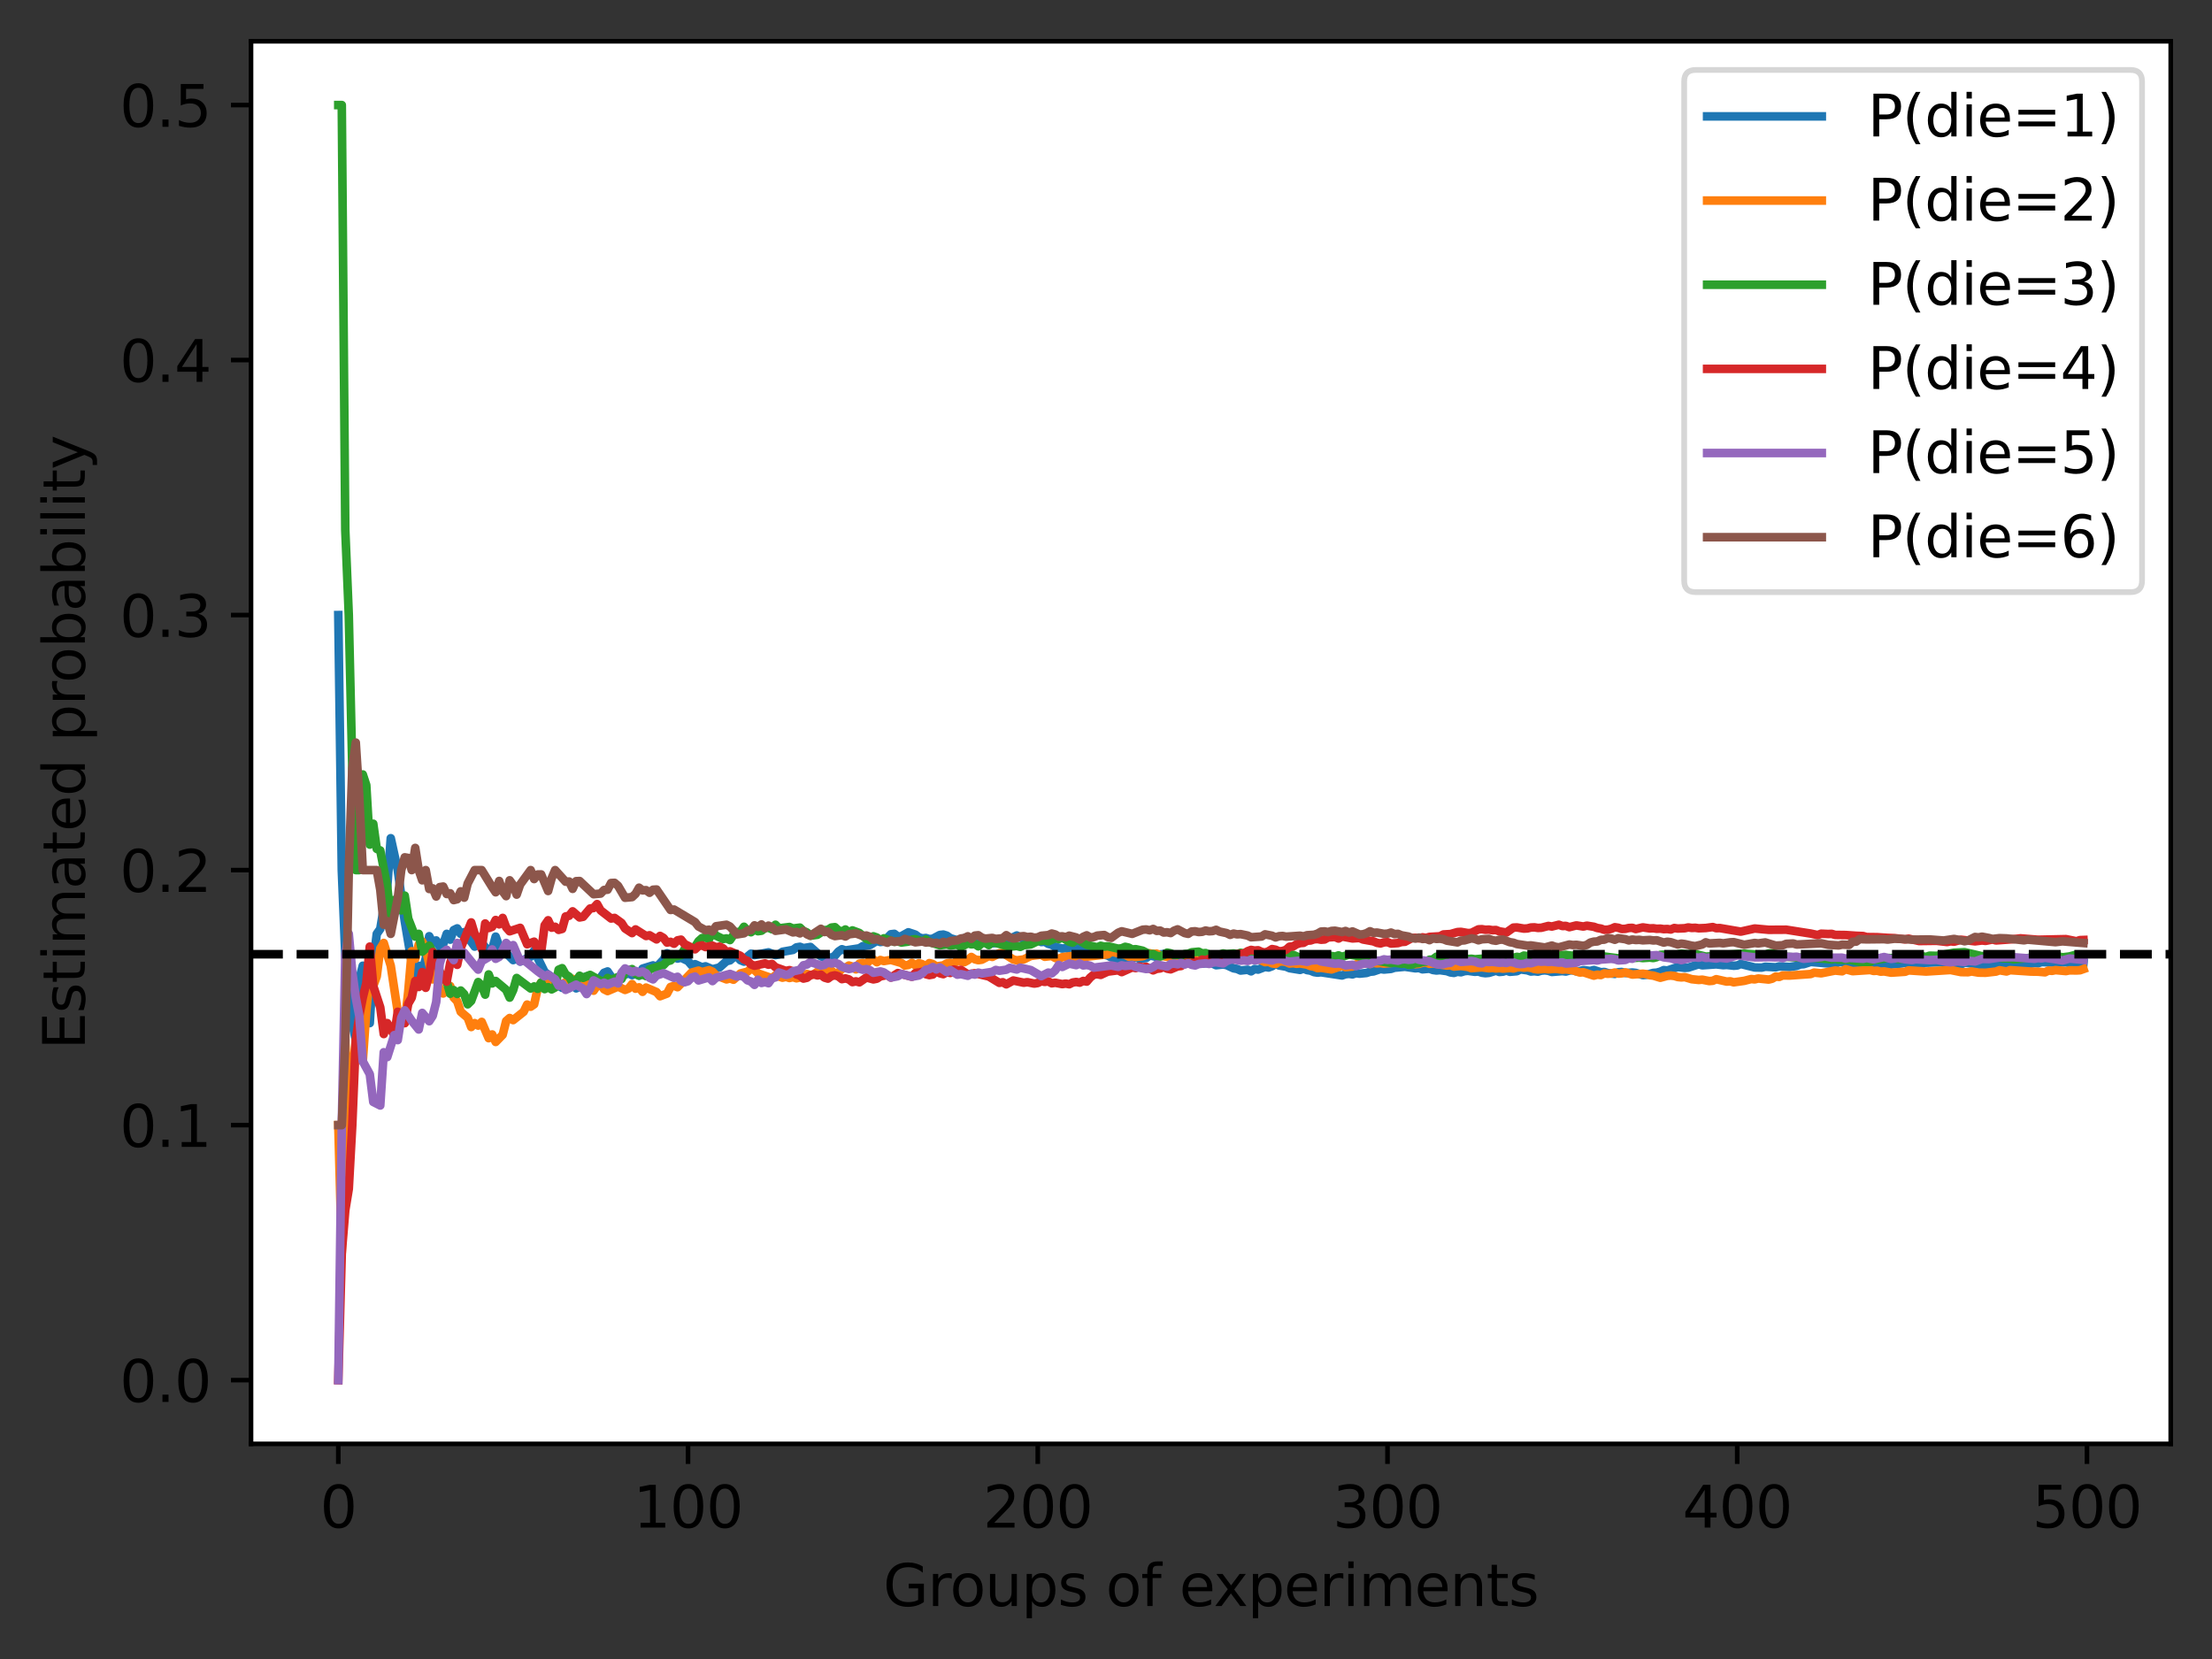 <?xml version="1.0" encoding="utf-8" standalone="no"?>
<!DOCTYPE svg PUBLIC "-//W3C//DTD SVG 1.1//EN"
  "http://www.w3.org/Graphics/SVG/1.1/DTD/svg11.dtd">
<svg xmlns:xlink="http://www.w3.org/1999/xlink" width="385.781pt" height="289.376pt" viewBox="0 0 385.781 289.376" xmlns="http://www.w3.org/2000/svg" version="1.1">
 <rect x="0" y="0" width="385.781" height="289.376" fill="#333333" stroke="none"/>
 <defs>
  <style type="text/css">*{stroke-linejoin: round; stroke-linecap: butt}</style>
 </defs>
 <g id="figure_1">
  <g id="patch_1">
   <path d="M 0 289.376 
L 385.781 289.376 
L 385.781 0 
L 0 0 
L 0 289.376 
z
" style="fill: none"/>
  </g>
  <g id="axes_1">
   <g id="patch_2">
    <path d="M 43.781 251.82 
L 378.581 251.82 
L 378.581 7.2 
L 43.781 7.2 
z
" style="fill: #ffffff"/>
   </g>
   <g id="matplotlib.axis_1">
    <g id="xtick_1">
     <g id="line2d_1">
      <defs>
       <path id="ma0fd404877" d="M 0 0 
L 0 3.5 
" style="stroke: #000000; stroke-width: 0.8"/>
      </defs>
      <g>
       <use xlink:href="#ma0fd404877" x="58.999" y="251.82" style="stroke: #000000; stroke-width: 0.8"/>
      </g>
     </g>
     <g id="text_1">
      <!-- 0 -->
      <g transform="translate(55.818 266.418)scale(0.1 -0.1)">
       <defs>
        <path id="DejaVuSans-30" d="M 2034 4250 
Q 1547 4250 1301 3770 
Q 1056 3291 1056 2328 
Q 1056 1369 1301 889 
Q 1547 409 2034 409 
Q 2525 409 2770 889 
Q 3016 1369 3016 2328 
Q 3016 3291 2770 3770 
Q 2525 4250 2034 4250 
z
M 2034 4750 
Q 2819 4750 3233 4129 
Q 3647 3509 3647 2328 
Q 3647 1150 3233 529 
Q 2819 -91 2034 -91 
Q 1250 -91 836 529 
Q 422 1150 422 2328 
Q 422 3509 836 4129 
Q 1250 4750 2034 4750 
z
" transform="scale(0.016)"/>
       </defs>
       <use xlink:href="#DejaVuSans-30"/>
      </g>
     </g>
    </g>
    <g id="xtick_2">
     <g id="line2d_2">
      <g>
       <use xlink:href="#ma0fd404877" x="119.994" y="251.82" style="stroke: #000000; stroke-width: 0.8"/>
      </g>
     </g>
     <g id="text_2">
      <!-- 100 -->
      <g transform="translate(110.45 266.418)scale(0.1 -0.1)">
       <defs>
        <path id="DejaVuSans-31" d="M 794 531 
L 1825 531 
L 1825 4091 
L 703 3866 
L 703 4441 
L 1819 4666 
L 2450 4666 
L 2450 531 
L 3481 531 
L 3481 0 
L 794 0 
L 794 531 
z
" transform="scale(0.016)"/>
       </defs>
       <use xlink:href="#DejaVuSans-31"/>
       <use xlink:href="#DejaVuSans-30" x="63.623"/>
       <use xlink:href="#DejaVuSans-30" x="127.246"/>
      </g>
     </g>
    </g>
    <g id="xtick_3">
     <g id="line2d_3">
      <g>
       <use xlink:href="#ma0fd404877" x="180.989" y="251.82" style="stroke: #000000; stroke-width: 0.8"/>
      </g>
     </g>
     <g id="text_3">
      <!-- 200 -->
      <g transform="translate(171.445 266.418)scale(0.1 -0.1)">
       <defs>
        <path id="DejaVuSans-32" d="M 1228 531 
L 3431 531 
L 3431 0 
L 469 0 
L 469 531 
Q 828 903 1448 1529 
Q 2069 2156 2228 2338 
Q 2531 2678 2651 2914 
Q 2772 3150 2772 3378 
Q 2772 3750 2511 3984 
Q 2250 4219 1831 4219 
Q 1534 4219 1204 4116 
Q 875 4013 500 3803 
L 500 4441 
Q 881 4594 1212 4672 
Q 1544 4750 1819 4750 
Q 2544 4750 2975 4387 
Q 3406 4025 3406 3419 
Q 3406 3131 3298 2873 
Q 3191 2616 2906 2266 
Q 2828 2175 2409 1742 
Q 1991 1309 1228 531 
z
" transform="scale(0.016)"/>
       </defs>
       <use xlink:href="#DejaVuSans-32"/>
       <use xlink:href="#DejaVuSans-30" x="63.623"/>
       <use xlink:href="#DejaVuSans-30" x="127.246"/>
      </g>
     </g>
    </g>
    <g id="xtick_4">
     <g id="line2d_4">
      <g>
       <use xlink:href="#ma0fd404877" x="241.984" y="251.82" style="stroke: #000000; stroke-width: 0.8"/>
      </g>
     </g>
     <g id="text_4">
      <!-- 300 -->
      <g transform="translate(232.44 266.418)scale(0.1 -0.1)">
       <defs>
        <path id="DejaVuSans-33" d="M 2597 2516 
Q 3050 2419 3304 2112 
Q 3559 1806 3559 1356 
Q 3559 666 3084 287 
Q 2609 -91 1734 -91 
Q 1441 -91 1130 -33 
Q 819 25 488 141 
L 488 750 
Q 750 597 1062 519 
Q 1375 441 1716 441 
Q 2309 441 2620 675 
Q 2931 909 2931 1356 
Q 2931 1769 2642 2001 
Q 2353 2234 1838 2234 
L 1294 2234 
L 1294 2753 
L 1863 2753 
Q 2328 2753 2575 2939 
Q 2822 3125 2822 3475 
Q 2822 3834 2567 4026 
Q 2313 4219 1838 4219 
Q 1578 4219 1281 4162 
Q 984 4106 628 3988 
L 628 4550 
Q 988 4650 1302 4700 
Q 1616 4750 1894 4750 
Q 2613 4750 3031 4423 
Q 3450 4097 3450 3541 
Q 3450 3153 3228 2886 
Q 3006 2619 2597 2516 
z
" transform="scale(0.016)"/>
       </defs>
       <use xlink:href="#DejaVuSans-33"/>
       <use xlink:href="#DejaVuSans-30" x="63.623"/>
       <use xlink:href="#DejaVuSans-30" x="127.246"/>
      </g>
     </g>
    </g>
    <g id="xtick_5">
     <g id="line2d_5">
      <g>
       <use xlink:href="#ma0fd404877" x="302.978" y="251.82" style="stroke: #000000; stroke-width: 0.8"/>
      </g>
     </g>
     <g id="text_5">
      <!-- 400 -->
      <g transform="translate(293.435 266.418)scale(0.1 -0.1)">
       <defs>
        <path id="DejaVuSans-34" d="M 2419 4116 
L 825 1625 
L 2419 1625 
L 2419 4116 
z
M 2253 4666 
L 3047 4666 
L 3047 1625 
L 3713 1625 
L 3713 1100 
L 3047 1100 
L 3047 0 
L 2419 0 
L 2419 1100 
L 313 1100 
L 313 1709 
L 2253 4666 
z
" transform="scale(0.016)"/>
       </defs>
       <use xlink:href="#DejaVuSans-34"/>
       <use xlink:href="#DejaVuSans-30" x="63.623"/>
       <use xlink:href="#DejaVuSans-30" x="127.246"/>
      </g>
     </g>
    </g>
    <g id="xtick_6">
     <g id="line2d_6">
      <g>
       <use xlink:href="#ma0fd404877" x="363.973" y="251.82" style="stroke: #000000; stroke-width: 0.8"/>
      </g>
     </g>
     <g id="text_6">
      <!-- 500 -->
      <g transform="translate(354.429 266.418)scale(0.1 -0.1)">
       <defs>
        <path id="DejaVuSans-35" d="M 691 4666 
L 3169 4666 
L 3169 4134 
L 1269 4134 
L 1269 2991 
Q 1406 3038 1543 3061 
Q 1681 3084 1819 3084 
Q 2600 3084 3056 2656 
Q 3513 2228 3513 1497 
Q 3513 744 3044 326 
Q 2575 -91 1722 -91 
Q 1428 -91 1123 -41 
Q 819 9 494 109 
L 494 744 
Q 775 591 1075 516 
Q 1375 441 1709 441 
Q 2250 441 2565 725 
Q 2881 1009 2881 1497 
Q 2881 1984 2565 2268 
Q 2250 2553 1709 2553 
Q 1456 2553 1204 2497 
Q 953 2441 691 2322 
L 691 4666 
z
" transform="scale(0.016)"/>
       </defs>
       <use xlink:href="#DejaVuSans-35"/>
       <use xlink:href="#DejaVuSans-30" x="63.623"/>
       <use xlink:href="#DejaVuSans-30" x="127.246"/>
      </g>
     </g>
    </g>
    <g id="text_7">
     <!-- Groups of experiments -->
     <g transform="translate(154.035 280.097)scale(0.1 -0.1)">
      <defs>
       <path id="DejaVuSans-47" d="M 3809 666 
L 3809 1919 
L 2778 1919 
L 2778 2438 
L 4434 2438 
L 4434 434 
Q 4069 175 3628 42 
Q 3188 -91 2688 -91 
Q 1594 -91 976 548 
Q 359 1188 359 2328 
Q 359 3472 976 4111 
Q 1594 4750 2688 4750 
Q 3144 4750 3555 4637 
Q 3966 4525 4313 4306 
L 4313 3634 
Q 3963 3931 3569 4081 
Q 3175 4231 2741 4231 
Q 1884 4231 1454 3753 
Q 1025 3275 1025 2328 
Q 1025 1384 1454 906 
Q 1884 428 2741 428 
Q 3075 428 3337 486 
Q 3600 544 3809 666 
z
" transform="scale(0.016)"/>
       <path id="DejaVuSans-72" d="M 2631 2963 
Q 2534 3019 2420 3045 
Q 2306 3072 2169 3072 
Q 1681 3072 1420 2755 
Q 1159 2438 1159 1844 
L 1159 0 
L 581 0 
L 581 3500 
L 1159 3500 
L 1159 2956 
Q 1341 3275 1631 3429 
Q 1922 3584 2338 3584 
Q 2397 3584 2469 3576 
Q 2541 3569 2628 3553 
L 2631 2963 
z
" transform="scale(0.016)"/>
       <path id="DejaVuSans-6f" d="M 1959 3097 
Q 1497 3097 1228 2736 
Q 959 2375 959 1747 
Q 959 1119 1226 758 
Q 1494 397 1959 397 
Q 2419 397 2687 759 
Q 2956 1122 2956 1747 
Q 2956 2369 2687 2733 
Q 2419 3097 1959 3097 
z
M 1959 3584 
Q 2709 3584 3137 3096 
Q 3566 2609 3566 1747 
Q 3566 888 3137 398 
Q 2709 -91 1959 -91 
Q 1206 -91 779 398 
Q 353 888 353 1747 
Q 353 2609 779 3096 
Q 1206 3584 1959 3584 
z
" transform="scale(0.016)"/>
       <path id="DejaVuSans-75" d="M 544 1381 
L 544 3500 
L 1119 3500 
L 1119 1403 
Q 1119 906 1312 657 
Q 1506 409 1894 409 
Q 2359 409 2629 706 
Q 2900 1003 2900 1516 
L 2900 3500 
L 3475 3500 
L 3475 0 
L 2900 0 
L 2900 538 
Q 2691 219 2414 64 
Q 2138 -91 1772 -91 
Q 1169 -91 856 284 
Q 544 659 544 1381 
z
M 1991 3584 
L 1991 3584 
z
" transform="scale(0.016)"/>
       <path id="DejaVuSans-70" d="M 1159 525 
L 1159 -1331 
L 581 -1331 
L 581 3500 
L 1159 3500 
L 1159 2969 
Q 1341 3281 1617 3432 
Q 1894 3584 2278 3584 
Q 2916 3584 3314 3078 
Q 3713 2572 3713 1747 
Q 3713 922 3314 415 
Q 2916 -91 2278 -91 
Q 1894 -91 1617 61 
Q 1341 213 1159 525 
z
M 3116 1747 
Q 3116 2381 2855 2742 
Q 2594 3103 2138 3103 
Q 1681 3103 1420 2742 
Q 1159 2381 1159 1747 
Q 1159 1113 1420 752 
Q 1681 391 2138 391 
Q 2594 391 2855 752 
Q 3116 1113 3116 1747 
z
" transform="scale(0.016)"/>
       <path id="DejaVuSans-73" d="M 2834 3397 
L 2834 2853 
Q 2591 2978 2328 3040 
Q 2066 3103 1784 3103 
Q 1356 3103 1142 2972 
Q 928 2841 928 2578 
Q 928 2378 1081 2264 
Q 1234 2150 1697 2047 
L 1894 2003 
Q 2506 1872 2764 1633 
Q 3022 1394 3022 966 
Q 3022 478 2636 193 
Q 2250 -91 1575 -91 
Q 1294 -91 989 -36 
Q 684 19 347 128 
L 347 722 
Q 666 556 975 473 
Q 1284 391 1588 391 
Q 1994 391 2212 530 
Q 2431 669 2431 922 
Q 2431 1156 2273 1281 
Q 2116 1406 1581 1522 
L 1381 1569 
Q 847 1681 609 1914 
Q 372 2147 372 2553 
Q 372 3047 722 3315 
Q 1072 3584 1716 3584 
Q 2034 3584 2315 3537 
Q 2597 3491 2834 3397 
z
" transform="scale(0.016)"/>
       <path id="DejaVuSans-20" transform="scale(0.016)"/>
       <path id="DejaVuSans-66" d="M 2375 4863 
L 2375 4384 
L 1825 4384 
Q 1516 4384 1395 4259 
Q 1275 4134 1275 3809 
L 1275 3500 
L 2222 3500 
L 2222 3053 
L 1275 3053 
L 1275 0 
L 697 0 
L 697 3053 
L 147 3053 
L 147 3500 
L 697 3500 
L 697 3744 
Q 697 4328 969 4595 
Q 1241 4863 1831 4863 
L 2375 4863 
z
" transform="scale(0.016)"/>
       <path id="DejaVuSans-65" d="M 3597 1894 
L 3597 1613 
L 953 1613 
Q 991 1019 1311 708 
Q 1631 397 2203 397 
Q 2534 397 2845 478 
Q 3156 559 3463 722 
L 3463 178 
Q 3153 47 2828 -22 
Q 2503 -91 2169 -91 
Q 1331 -91 842 396 
Q 353 884 353 1716 
Q 353 2575 817 3079 
Q 1281 3584 2069 3584 
Q 2775 3584 3186 3129 
Q 3597 2675 3597 1894 
z
M 3022 2063 
Q 3016 2534 2758 2815 
Q 2500 3097 2075 3097 
Q 1594 3097 1305 2825 
Q 1016 2553 972 2059 
L 3022 2063 
z
" transform="scale(0.016)"/>
       <path id="DejaVuSans-78" d="M 3513 3500 
L 2247 1797 
L 3578 0 
L 2900 0 
L 1881 1375 
L 863 0 
L 184 0 
L 1544 1831 
L 300 3500 
L 978 3500 
L 1906 2253 
L 2834 3500 
L 3513 3500 
z
" transform="scale(0.016)"/>
       <path id="DejaVuSans-69" d="M 603 3500 
L 1178 3500 
L 1178 0 
L 603 0 
L 603 3500 
z
M 603 4863 
L 1178 4863 
L 1178 4134 
L 603 4134 
L 603 4863 
z
" transform="scale(0.016)"/>
       <path id="DejaVuSans-6d" d="M 3328 2828 
Q 3544 3216 3844 3400 
Q 4144 3584 4550 3584 
Q 5097 3584 5394 3201 
Q 5691 2819 5691 2113 
L 5691 0 
L 5113 0 
L 5113 2094 
Q 5113 2597 4934 2840 
Q 4756 3084 4391 3084 
Q 3944 3084 3684 2787 
Q 3425 2491 3425 1978 
L 3425 0 
L 2847 0 
L 2847 2094 
Q 2847 2600 2669 2842 
Q 2491 3084 2119 3084 
Q 1678 3084 1418 2786 
Q 1159 2488 1159 1978 
L 1159 0 
L 581 0 
L 581 3500 
L 1159 3500 
L 1159 2956 
Q 1356 3278 1631 3431 
Q 1906 3584 2284 3584 
Q 2666 3584 2933 3390 
Q 3200 3197 3328 2828 
z
" transform="scale(0.016)"/>
       <path id="DejaVuSans-6e" d="M 3513 2113 
L 3513 0 
L 2938 0 
L 2938 2094 
Q 2938 2591 2744 2837 
Q 2550 3084 2163 3084 
Q 1697 3084 1428 2787 
Q 1159 2491 1159 1978 
L 1159 0 
L 581 0 
L 581 3500 
L 1159 3500 
L 1159 2956 
Q 1366 3272 1645 3428 
Q 1925 3584 2291 3584 
Q 2894 3584 3203 3211 
Q 3513 2838 3513 2113 
z
" transform="scale(0.016)"/>
       <path id="DejaVuSans-74" d="M 1172 4494 
L 1172 3500 
L 2356 3500 
L 2356 3053 
L 1172 3053 
L 1172 1153 
Q 1172 725 1289 603 
Q 1406 481 1766 481 
L 2356 481 
L 2356 0 
L 1766 0 
Q 1100 0 847 248 
Q 594 497 594 1153 
L 594 3053 
L 172 3053 
L 172 3500 
L 594 3500 
L 594 4494 
L 1172 4494 
z
" transform="scale(0.016)"/>
      </defs>
      <use xlink:href="#DejaVuSans-47"/>
      <use xlink:href="#DejaVuSans-72" x="77.49"/>
      <use xlink:href="#DejaVuSans-6f" x="116.354"/>
      <use xlink:href="#DejaVuSans-75" x="177.535"/>
      <use xlink:href="#DejaVuSans-70" x="240.914"/>
      <use xlink:href="#DejaVuSans-73" x="304.391"/>
      <use xlink:href="#DejaVuSans-20" x="356.49"/>
      <use xlink:href="#DejaVuSans-6f" x="388.277"/>
      <use xlink:href="#DejaVuSans-66" x="449.459"/>
      <use xlink:href="#DejaVuSans-20" x="484.664"/>
      <use xlink:href="#DejaVuSans-65" x="516.451"/>
      <use xlink:href="#DejaVuSans-78" x="576.225"/>
      <use xlink:href="#DejaVuSans-70" x="635.404"/>
      <use xlink:href="#DejaVuSans-65" x="698.881"/>
      <use xlink:href="#DejaVuSans-72" x="760.404"/>
      <use xlink:href="#DejaVuSans-69" x="801.518"/>
      <use xlink:href="#DejaVuSans-6d" x="829.301"/>
      <use xlink:href="#DejaVuSans-65" x="926.713"/>
      <use xlink:href="#DejaVuSans-6e" x="988.236"/>
      <use xlink:href="#DejaVuSans-74" x="1051.615"/>
      <use xlink:href="#DejaVuSans-73" x="1090.824"/>
     </g>
    </g>
   </g>
   <g id="matplotlib.axis_2">
    <g id="ytick_1">
     <g id="line2d_7">
      <defs>
       <path id="m0b8f3de59c" d="M 0 0 
L -3.5 0 
" style="stroke: #000000; stroke-width: 0.8"/>
      </defs>
      <g>
       <use xlink:href="#m0b8f3de59c" x="43.781" y="240.701" style="stroke: #000000; stroke-width: 0.8"/>
      </g>
     </g>
     <g id="text_8">
      <!-- 0.0 -->
      <g transform="translate(20.878 244.5)scale(0.1 -0.1)">
       <defs>
        <path id="DejaVuSans-2e" d="M 684 794 
L 1344 794 
L 1344 0 
L 684 0 
L 684 794 
z
" transform="scale(0.016)"/>
       </defs>
       <use xlink:href="#DejaVuSans-30"/>
       <use xlink:href="#DejaVuSans-2e" x="63.623"/>
       <use xlink:href="#DejaVuSans-30" x="95.41"/>
      </g>
     </g>
    </g>
    <g id="ytick_2">
     <g id="line2d_8">
      <g>
       <use xlink:href="#m0b8f3de59c" x="43.781" y="196.225" style="stroke: #000000; stroke-width: 0.8"/>
      </g>
     </g>
     <g id="text_9">
      <!-- 0.1 -->
      <g transform="translate(20.878 200.024)scale(0.1 -0.1)">
       <use xlink:href="#DejaVuSans-30"/>
       <use xlink:href="#DejaVuSans-2e" x="63.623"/>
       <use xlink:href="#DejaVuSans-31" x="95.41"/>
      </g>
     </g>
    </g>
    <g id="ytick_3">
     <g id="line2d_9">
      <g>
       <use xlink:href="#m0b8f3de59c" x="43.781" y="151.748" style="stroke: #000000; stroke-width: 0.8"/>
      </g>
     </g>
     <g id="text_10">
      <!-- 0.2 -->
      <g transform="translate(20.878 155.547)scale(0.1 -0.1)">
       <use xlink:href="#DejaVuSans-30"/>
       <use xlink:href="#DejaVuSans-2e" x="63.623"/>
       <use xlink:href="#DejaVuSans-32" x="95.41"/>
      </g>
     </g>
    </g>
    <g id="ytick_4">
     <g id="line2d_10">
      <g>
       <use xlink:href="#m0b8f3de59c" x="43.781" y="107.272" style="stroke: #000000; stroke-width: 0.8"/>
      </g>
     </g>
     <g id="text_11">
      <!-- 0.3 -->
      <g transform="translate(20.878 111.071)scale(0.1 -0.1)">
       <use xlink:href="#DejaVuSans-30"/>
       <use xlink:href="#DejaVuSans-2e" x="63.623"/>
       <use xlink:href="#DejaVuSans-33" x="95.41"/>
      </g>
     </g>
    </g>
    <g id="ytick_5">
     <g id="line2d_11">
      <g>
       <use xlink:href="#m0b8f3de59c" x="43.781" y="62.795" style="stroke: #000000; stroke-width: 0.8"/>
      </g>
     </g>
     <g id="text_12">
      <!-- 0.4 -->
      <g transform="translate(20.878 66.595)scale(0.1 -0.1)">
       <use xlink:href="#DejaVuSans-30"/>
       <use xlink:href="#DejaVuSans-2e" x="63.623"/>
       <use xlink:href="#DejaVuSans-34" x="95.41"/>
      </g>
     </g>
    </g>
    <g id="ytick_6">
     <g id="line2d_12">
      <g>
       <use xlink:href="#m0b8f3de59c" x="43.781" y="18.319" style="stroke: #000000; stroke-width: 0.8"/>
      </g>
     </g>
     <g id="text_13">
      <!-- 0.5 -->
      <g transform="translate(20.878 22.118)scale(0.1 -0.1)">
       <use xlink:href="#DejaVuSans-30"/>
       <use xlink:href="#DejaVuSans-2e" x="63.623"/>
       <use xlink:href="#DejaVuSans-35" x="95.41"/>
      </g>
     </g>
    </g>
    <g id="text_14">
     <!-- Estimated probability -->
     <g transform="translate(14.798 183.033)rotate(-90)scale(0.1 -0.1)">
      <defs>
       <path id="DejaVuSans-45" d="M 628 4666 
L 3578 4666 
L 3578 4134 
L 1259 4134 
L 1259 2753 
L 3481 2753 
L 3481 2222 
L 1259 2222 
L 1259 531 
L 3634 531 
L 3634 0 
L 628 0 
L 628 4666 
z
" transform="scale(0.016)"/>
       <path id="DejaVuSans-61" d="M 2194 1759 
Q 1497 1759 1228 1600 
Q 959 1441 959 1056 
Q 959 750 1161 570 
Q 1363 391 1709 391 
Q 2188 391 2477 730 
Q 2766 1069 2766 1631 
L 2766 1759 
L 2194 1759 
z
M 3341 1997 
L 3341 0 
L 2766 0 
L 2766 531 
Q 2569 213 2275 61 
Q 1981 -91 1556 -91 
Q 1019 -91 701 211 
Q 384 513 384 1019 
Q 384 1609 779 1909 
Q 1175 2209 1959 2209 
L 2766 2209 
L 2766 2266 
Q 2766 2663 2505 2880 
Q 2244 3097 1772 3097 
Q 1472 3097 1187 3025 
Q 903 2953 641 2809 
L 641 3341 
Q 956 3463 1253 3523 
Q 1550 3584 1831 3584 
Q 2591 3584 2966 3190 
Q 3341 2797 3341 1997 
z
" transform="scale(0.016)"/>
       <path id="DejaVuSans-64" d="M 2906 2969 
L 2906 4863 
L 3481 4863 
L 3481 0 
L 2906 0 
L 2906 525 
Q 2725 213 2448 61 
Q 2172 -91 1784 -91 
Q 1150 -91 751 415 
Q 353 922 353 1747 
Q 353 2572 751 3078 
Q 1150 3584 1784 3584 
Q 2172 3584 2448 3432 
Q 2725 3281 2906 2969 
z
M 947 1747 
Q 947 1113 1208 752 
Q 1469 391 1925 391 
Q 2381 391 2643 752 
Q 2906 1113 2906 1747 
Q 2906 2381 2643 2742 
Q 2381 3103 1925 3103 
Q 1469 3103 1208 2742 
Q 947 2381 947 1747 
z
" transform="scale(0.016)"/>
       <path id="DejaVuSans-62" d="M 3116 1747 
Q 3116 2381 2855 2742 
Q 2594 3103 2138 3103 
Q 1681 3103 1420 2742 
Q 1159 2381 1159 1747 
Q 1159 1113 1420 752 
Q 1681 391 2138 391 
Q 2594 391 2855 752 
Q 3116 1113 3116 1747 
z
M 1159 2969 
Q 1341 3281 1617 3432 
Q 1894 3584 2278 3584 
Q 2916 3584 3314 3078 
Q 3713 2572 3713 1747 
Q 3713 922 3314 415 
Q 2916 -91 2278 -91 
Q 1894 -91 1617 61 
Q 1341 213 1159 525 
L 1159 0 
L 581 0 
L 581 4863 
L 1159 4863 
L 1159 2969 
z
" transform="scale(0.016)"/>
       <path id="DejaVuSans-6c" d="M 603 4863 
L 1178 4863 
L 1178 0 
L 603 0 
L 603 4863 
z
" transform="scale(0.016)"/>
       <path id="DejaVuSans-79" d="M 2059 -325 
Q 1816 -950 1584 -1140 
Q 1353 -1331 966 -1331 
L 506 -1331 
L 506 -850 
L 844 -850 
Q 1081 -850 1212 -737 
Q 1344 -625 1503 -206 
L 1606 56 
L 191 3500 
L 800 3500 
L 1894 763 
L 2988 3500 
L 3597 3500 
L 2059 -325 
z
" transform="scale(0.016)"/>
      </defs>
      <use xlink:href="#DejaVuSans-45"/>
      <use xlink:href="#DejaVuSans-73" x="63.184"/>
      <use xlink:href="#DejaVuSans-74" x="115.283"/>
      <use xlink:href="#DejaVuSans-69" x="154.492"/>
      <use xlink:href="#DejaVuSans-6d" x="182.275"/>
      <use xlink:href="#DejaVuSans-61" x="279.688"/>
      <use xlink:href="#DejaVuSans-74" x="340.967"/>
      <use xlink:href="#DejaVuSans-65" x="380.176"/>
      <use xlink:href="#DejaVuSans-64" x="441.699"/>
      <use xlink:href="#DejaVuSans-20" x="505.176"/>
      <use xlink:href="#DejaVuSans-70" x="536.963"/>
      <use xlink:href="#DejaVuSans-72" x="600.439"/>
      <use xlink:href="#DejaVuSans-6f" x="639.303"/>
      <use xlink:href="#DejaVuSans-62" x="700.484"/>
      <use xlink:href="#DejaVuSans-61" x="763.961"/>
      <use xlink:href="#DejaVuSans-62" x="825.24"/>
      <use xlink:href="#DejaVuSans-69" x="888.717"/>
      <use xlink:href="#DejaVuSans-6c" x="916.5"/>
      <use xlink:href="#DejaVuSans-69" x="944.283"/>
      <use xlink:href="#DejaVuSans-74" x="972.066"/>
      <use xlink:href="#DejaVuSans-79" x="1011.275"/>
     </g>
    </g>
   </g>
   <g id="line2d_13">
    <path d="M 58.999 107.272 
L 59.609 151.748 
L 60.219 166.574 
L 60.829 173.986 
L 61.439 178.434 
L 62.049 181.399 
L 62.659 170.809 
L 63.269 168.427 
L 63.879 176.457 
L 64.489 178.434 
L 65.099 167.921 
L 65.709 162.867 
L 66.319 162.012 
L 67.539 154.713 
L 68.149 146.189 
L 69.369 151.748 
L 70.588 160.643 
L 71.808 167.921 
L 72.418 171.086 
L 73.028 168.427 
L 73.638 169.539 
L 74.248 167.144 
L 74.858 163.279 
L 75.468 164.456 
L 76.078 164.018 
L 76.688 165.091 
L 77.298 164.661 
L 77.908 162.867 
L 78.518 163.878 
L 79.128 162.213 
L 79.738 161.914 
L 80.348 162.867 
L 80.958 162.567 
L 82.787 165.091 
L 84.007 164.456 
L 85.227 165.9 
L 85.837 165.585 
L 86.447 163.351 
L 87.057 164.996 
L 89.497 167.446 
L 90.107 167.144 
L 90.717 167.693 
L 92.547 166.838 
L 93.156 165.793 
L 94.986 169.539 
L 96.206 170.4 
L 96.816 171.515 
L 98.036 172.276 
L 98.646 171.965 
L 99.256 172.327 
L 99.866 171.37 
L 100.476 172.375 
L 101.086 172.08 
L 101.696 170.541 
L 102.306 170.28 
L 102.916 171.245 
L 103.526 170.981 
L 104.136 171.911 
L 104.745 170.475 
L 105.355 169.654 
L 105.965 169.425 
L 107.185 171.207 
L 107.795 170.417 
L 109.625 169.751 
L 110.235 170.062 
L 110.845 169.849 
L 111.455 170.152 
L 112.065 168.932 
L 113.895 168.366 
L 114.505 168.669 
L 115.725 167.362 
L 116.334 166.262 
L 118.164 167.179 
L 118.774 167.023 
L 119.994 167.601 
L 120.604 168.318 
L 121.214 168.157 
L 122.434 168.692 
L 123.044 168.532 
L 124.264 169.045 
L 125.484 168.73 
L 126.704 167.633 
L 127.314 167.492 
L 127.923 166.964 
L 128.533 166.831 
L 129.143 167.468 
L 129.753 167.714 
L 130.363 166.825 
L 130.973 166.324 
L 131.583 166.574 
L 134.023 166.095 
L 135.243 166.574 
L 135.853 166.457 
L 136.463 165.995 
L 138.293 165.668 
L 138.903 165.226 
L 139.512 165.125 
L 140.122 165.357 
L 141.342 165.156 
L 143.172 166.787 
L 143.782 166.997 
L 144.392 166.889 
L 145.002 167.096 
L 145.612 166.677 
L 146.222 165.956 
L 146.832 165.551 
L 147.442 165.761 
L 149.882 165.388 
L 150.492 165.003 
L 151.711 164.829 
L 152.931 164.087 
L 153.541 164.293 
L 154.151 164.213 
L 155.371 162.937 
L 155.981 162.867 
L 156.591 163.351 
L 157.201 163.279 
L 158.421 162.596 
L 159.641 163.001 
L 160.251 163.467 
L 160.861 163.661 
L 161.471 163.591 
L 162.081 163.783 
L 162.69 163.713 
L 163.91 163.06 
L 164.52 162.995 
L 165.13 163.185 
L 165.74 163.625 
L 166.96 163.992 
L 167.57 163.923 
L 168.18 163.609 
L 169.4 164.456 
L 170.01 164.629 
L 170.62 164.318 
L 171.23 164.25 
L 171.84 164.422 
L 172.45 164.354 
L 173.06 164.523 
L 173.669 164.456 
L 174.279 164.155 
L 174.889 164.323 
L 177.329 163.152 
L 177.939 163.548 
L 179.769 164.041 
L 180.379 163.757 
L 180.989 163.918 
L 181.599 164.298 
L 182.209 164.237 
L 182.819 164.611 
L 183.429 164.766 
L 184.039 165.134 
L 185.258 165.433 
L 185.868 165.368 
L 186.478 165.515 
L 188.308 165.321 
L 188.918 165.05 
L 190.748 165.481 
L 192.578 166.506 
L 193.188 166.641 
L 193.798 166.974 
L 196.238 167.492 
L 196.847 167.227 
L 197.457 167.159 
L 198.067 166.897 
L 198.677 167.218 
L 199.897 167.085 
L 200.507 166.637 
L 201.727 166.889 
L 202.337 166.448 
L 203.557 166.324 
L 204.167 166.45 
L 205.387 167.066 
L 205.997 167.002 
L 206.607 167.123 
L 207.217 167.424 
L 208.436 167.658 
L 209.046 167.954 
L 209.656 168.068 
L 210.876 167.938 
L 211.486 168.05 
L 212.096 168.339 
L 213.316 168.208 
L 213.926 168.318 
L 215.146 168.881 
L 215.756 168.987 
L 216.366 169.264 
L 217.586 169.13 
L 218.196 169.403 
L 218.806 168.998 
L 219.416 169.101 
L 220.635 168.636 
L 221.245 168.739 
L 221.855 168.51 
L 222.465 168.117 
L 223.075 168.386 
L 224.295 168.59 
L 224.905 168.854 
L 226.735 169.152 
L 227.345 168.929 
L 227.955 169.187 
L 228.565 169.284 
L 229.175 169.539 
L 229.785 169.634 
L 230.395 169.57 
L 234.054 170.126 
L 234.664 169.908 
L 235.274 169.845 
L 235.884 169.936 
L 236.494 169.722 
L 237.104 169.812 
L 238.324 169.689 
L 238.934 169.479 
L 239.544 169.419 
L 240.764 169.003 
L 241.374 169.094 
L 242.594 168.979 
L 243.203 168.775 
L 245.033 168.608 
L 246.863 168.877 
L 247.473 168.821 
L 248.083 169.052 
L 249.303 168.942 
L 249.913 169.17 
L 250.523 169.256 
L 251.133 169.201 
L 252.353 169.371 
L 252.963 169.594 
L 253.573 169.678 
L 254.183 169.483 
L 254.792 169.566 
L 255.402 169.373 
L 256.012 169.319 
L 257.232 169.484 
L 257.842 169.43 
L 258.452 169.647 
L 259.062 169.728 
L 259.672 169.674 
L 260.892 169.298 
L 261.502 169.512 
L 262.112 169.459 
L 262.722 169.273 
L 263.332 169.486 
L 264.552 169.381 
L 265.162 169.066 
L 266.381 169.226 
L 266.991 169.435 
L 267.601 169.383 
L 268.211 169.461 
L 268.821 169.281 
L 269.431 169.23 
L 270.041 169.308 
L 270.651 169.513 
L 272.481 169.361 
L 273.091 169.438 
L 273.701 169.262 
L 274.311 169.212 
L 274.921 169.413 
L 275.531 169.364 
L 276.141 169.19 
L 277.361 169.341 
L 277.97 169.168 
L 279.19 169.563 
L 279.8 169.514 
L 280.41 169.71 
L 281.63 169.855 
L 282.24 169.563 
L 282.85 169.515 
L 283.46 169.707 
L 284.68 169.611 
L 285.29 169.682 
L 286.51 170.062 
L 287.12 170.013 
L 288.34 169.68 
L 288.95 169.633 
L 289.559 169.468 
L 290.169 169.188 
L 290.779 169.259 
L 292.609 168.658 
L 293.829 168.801 
L 294.439 168.757 
L 296.269 168.17 
L 296.879 168.356 
L 299.319 168.188 
L 300.539 168.329 
L 301.148 168.287 
L 302.368 168.427 
L 302.978 168.385 
L 303.588 168.123 
L 306.028 168.728 
L 307.248 168.754 
L 307.858 168.604 
L 309.688 168.697 
L 310.298 168.548 
L 312.128 168.641 
L 313.347 168.453 
L 313.957 168.201 
L 314.567 168.162 
L 315.787 167.768 
L 320.057 168.129 
L 320.667 167.78 
L 324.326 168.07 
L 326.156 168.06 
L 328.596 168.615 
L 329.206 168.277 
L 331.646 168.03 
L 332.256 167.894 
L 332.866 168.056 
L 333.476 167.921 
L 334.696 167.948 
L 338.965 167.798 
L 341.405 168.331 
L 342.015 168.2 
L 342.625 167.878 
L 345.065 168.214 
L 345.675 168.368 
L 346.285 168.238 
L 349.944 168.497 
L 351.164 168.334 
L 351.774 168.207 
L 352.384 168.265 
L 352.994 168.047 
L 354.214 168.071 
L 354.824 167.946 
L 355.434 168.004 
L 356.044 167.789 
L 357.874 167.872 
L 360.313 167.832 
L 361.533 168.035 
L 362.143 167.824 
L 363.363 167.938 
L 363.363 167.938 
" clip-path="url(#pcf855e209c)" style="fill: none; stroke: #1f77b4; stroke-width: 1.5; stroke-linecap: square"/>
   </g>
   <g id="line2d_14">
    <path d="M 58.999 196.225 
L 59.609 218.463 
L 60.219 181.399 
L 60.829 196.225 
L 61.439 187.329 
L 62.049 181.399 
L 62.659 183.517 
L 63.269 185.105 
L 63.879 176.457 
L 64.489 169.539 
L 65.099 171.965 
L 65.709 170.28 
L 66.319 165.433 
L 66.929 164.456 
L 68.149 168.427 
L 69.369 176.457 
L 70.588 178.434 
L 71.198 172.927 
L 71.808 165.9 
L 72.418 167.218 
L 73.028 164.72 
L 73.638 164.202 
L 74.248 165.433 
L 75.468 170.809 
L 76.078 170.152 
L 76.688 172.504 
L 77.298 173.269 
L 78.518 171.965 
L 79.128 173.986 
L 79.738 174.622 
L 80.348 176.457 
L 81.567 177.498 
L 82.177 179.118 
L 82.787 178.434 
L 83.397 178.868 
L 84.007 178.222 
L 85.227 181.062 
L 85.837 180.411 
L 86.447 181.721 
L 87.667 180.472 
L 88.277 178.071 
L 88.887 177.544 
L 89.497 177.911 
L 91.327 176.457 
L 91.937 175.199 
L 92.547 175.575 
L 93.156 175.157 
L 93.766 172.453 
L 94.376 171.348 
L 94.986 171.763 
L 96.206 171.117 
L 97.426 171.902 
L 99.866 170.716 
L 101.696 171.794 
L 102.306 171.515 
L 102.916 171.854 
L 103.526 172.784 
L 104.136 171.911 
L 104.745 171.646 
L 105.355 172.542 
L 105.965 172.846 
L 107.795 172.065 
L 109.015 172.647 
L 109.625 172.398 
L 110.235 171.632 
L 110.845 172.435 
L 111.455 172.197 
L 112.065 172.976 
L 112.675 172.237 
L 114.505 173.019 
L 115.115 173.747 
L 116.334 173.284 
L 116.944 172.133 
L 117.554 171.923 
L 118.164 172.171 
L 120.604 169.626 
L 121.824 169.282 
L 122.434 169.539 
L 123.654 169.206 
L 124.264 169.456 
L 124.874 170.11 
L 126.704 170.809 
L 127.314 170.641 
L 127.923 170.865 
L 129.143 169.769 
L 130.363 169.463 
L 130.973 168.941 
L 131.583 169.168 
L 132.193 169.759 
L 134.633 170.606 
L 135.243 170.104 
L 136.463 170.512 
L 137.073 170.366 
L 137.683 170.565 
L 138.293 170.421 
L 138.903 170.617 
L 140.122 170.335 
L 140.732 169.868 
L 141.342 170.062 
L 141.952 169.928 
L 142.562 169.474 
L 143.172 169.667 
L 143.782 168.903 
L 144.392 169.413 
L 145.002 169.288 
L 145.612 169.788 
L 146.222 169.662 
L 146.832 168.925 
L 147.442 168.808 
L 148.052 168.389 
L 148.662 168.577 
L 149.272 169.061 
L 149.882 168.056 
L 150.492 167.948 
L 151.101 168.134 
L 151.711 167.446 
L 152.321 167.344 
L 152.931 167.817 
L 153.541 167.429 
L 154.151 167.612 
L 155.371 167.413 
L 157.201 167.946 
L 157.811 168.393 
L 158.421 168.291 
L 159.031 167.921 
L 159.641 168.36 
L 160.251 167.994 
L 160.861 168.162 
L 161.471 168.591 
L 162.081 167.969 
L 162.69 168.134 
L 163.3 168.556 
L 164.52 168.363 
L 165.13 168.014 
L 165.74 167.921 
L 166.35 168.081 
L 166.96 167.49 
L 168.18 167.809 
L 168.79 167.475 
L 169.4 166.899 
L 170.01 167.303 
L 170.62 167.46 
L 171.23 167.375 
L 172.45 166.732 
L 173.06 166.889 
L 174.279 166.262 
L 174.889 166.186 
L 176.719 167.338 
L 177.329 167.486 
L 178.549 167.326 
L 179.769 166.723 
L 181.599 166.5 
L 182.209 166.866 
L 183.429 166.718 
L 184.039 167.077 
L 184.649 167.218 
L 185.258 166.93 
L 187.088 166.714 
L 187.698 167.063 
L 188.308 166.782 
L 188.918 167.128 
L 189.528 166.849 
L 193.188 166.439 
L 193.798 165.973 
L 196.238 166.508 
L 196.847 166.835 
L 197.457 166.769 
L 198.067 166.897 
L 199.287 166.766 
L 200.507 166.255 
L 201.117 166.384 
L 201.727 166.321 
L 202.337 166.636 
L 203.557 166.885 
L 204.167 166.822 
L 205.387 167.066 
L 207.217 166.877 
L 207.827 166.997 
L 208.436 167.297 
L 209.046 167.054 
L 209.656 167.171 
L 210.266 167.467 
L 210.876 167.226 
L 211.486 167.341 
L 212.096 167.28 
L 212.706 166.867 
L 213.316 166.807 
L 214.536 167.037 
L 215.146 167.324 
L 218.196 167.026 
L 219.416 167.248 
L 220.635 167.8 
L 221.245 167.74 
L 221.855 168.012 
L 222.465 168.117 
L 223.075 167.727 
L 223.685 167.668 
L 224.295 167.773 
L 224.905 168.04 
L 225.515 167.98 
L 226.125 168.083 
L 226.735 168.024 
L 227.955 168.227 
L 228.565 168.487 
L 229.175 168.586 
L 229.785 168.842 
L 230.395 168.782 
L 232.224 169.071 
L 234.054 168.427 
L 234.664 168.677 
L 235.884 168.561 
L 236.494 168.198 
L 237.104 167.99 
L 237.714 168.086 
L 238.324 168.031 
L 238.934 168.126 
L 239.544 167.921 
L 240.154 168.016 
L 240.764 167.962 
L 241.374 168.056 
L 243.813 167.842 
L 245.033 168.027 
L 245.643 167.829 
L 246.253 167.921 
L 246.863 168.157 
L 247.473 168.104 
L 248.083 167.908 
L 248.693 167.857 
L 249.303 168.089 
L 249.913 168.037 
L 252.353 168.392 
L 252.963 168.34 
L 253.573 168.566 
L 254.792 168.461 
L 256.012 168.633 
L 256.622 168.854 
L 258.452 168.698 
L 259.672 168.865 
L 260.282 168.813 
L 260.892 168.896 
L 261.502 168.844 
L 262.112 168.926 
L 263.332 168.824 
L 263.942 168.905 
L 264.552 168.723 
L 265.162 168.673 
L 265.772 168.754 
L 266.381 168.704 
L 266.991 168.784 
L 267.601 168.994 
L 268.211 169.073 
L 269.431 168.973 
L 270.041 169.052 
L 271.261 168.953 
L 272.481 169.108 
L 273.091 169.059 
L 274.311 169.212 
L 275.531 169.614 
L 276.141 169.564 
L 277.97 170.156 
L 278.58 169.982 
L 279.19 170.055 
L 279.8 169.759 
L 280.41 169.832 
L 281.02 169.782 
L 281.63 169.612 
L 282.24 169.805 
L 282.85 169.756 
L 283.46 169.587 
L 284.68 169.97 
L 286.51 169.824 
L 287.12 169.895 
L 287.73 170.083 
L 288.34 170.152 
L 289.559 170.524 
L 290.779 170.192 
L 291.389 170.144 
L 291.999 170.212 
L 292.609 170.396 
L 293.219 170.463 
L 293.829 170.414 
L 295.049 170.777 
L 296.269 170.907 
L 296.879 170.858 
L 298.099 171.1 
L 298.709 171.051 
L 299.319 170.777 
L 301.148 171.193 
L 301.758 171.144 
L 302.368 171.318 
L 304.198 171.062 
L 305.418 170.747 
L 306.028 170.809 
L 306.638 170.653 
L 308.468 170.84 
L 309.078 170.686 
L 309.688 170.316 
L 310.298 170.379 
L 310.908 170.119 
L 312.128 170.137 
L 315.787 169.876 
L 316.397 169.623 
L 317.617 169.748 
L 320.057 169.269 
L 321.277 169.394 
L 321.887 169.045 
L 323.107 169.375 
L 326.156 169.174 
L 326.766 169.337 
L 327.376 169.297 
L 327.986 169.458 
L 328.596 169.418 
L 329.816 169.639 
L 332.256 169.479 
L 332.866 169.242 
L 335.915 169.441 
L 340.185 169.173 
L 342.015 169.539 
L 343.235 169.558 
L 343.845 169.425 
L 345.065 169.633 
L 346.285 169.652 
L 348.114 169.445 
L 348.724 169.221 
L 349.944 169.427 
L 350.554 169.204 
L 354.214 169.447 
L 355.434 169.466 
L 356.654 169.575 
L 357.264 169.266 
L 357.874 169.321 
L 358.483 169.195 
L 360.313 169.359 
L 360.923 169.234 
L 362.143 169.253 
L 362.753 169.218 
L 363.363 169.005 
L 363.363 169.005 
" clip-path="url(#pcf855e209c)" style="fill: none; stroke: #ff7f0e; stroke-width: 1.5; stroke-linecap: square"/>
   </g>
   <g id="line2d_15">
    <path d="M 58.999 18.319 
L 59.609 18.319 
L 60.219 92.446 
L 60.829 107.272 
L 61.439 133.958 
L 62.049 151.748 
L 62.659 151.748 
L 63.269 135.07 
L 63.879 136.923 
L 64.489 147.301 
L 65.099 143.662 
L 65.709 148.042 
L 66.319 148.327 
L 67.539 154.713 
L 68.149 160.087 
L 68.759 156.981 
L 69.369 156.69 
L 69.978 158.771 
L 70.588 156.196 
L 71.198 160.22 
L 72.418 163.351 
L 73.028 162.867 
L 73.638 165.981 
L 74.858 164.926 
L 76.078 167.085 
L 76.688 169.539 
L 77.908 171.207 
L 78.518 173.312 
L 79.128 172.678 
L 79.738 173.351 
L 80.348 172.751 
L 80.958 173.385 
L 81.567 175.157 
L 82.177 174.557 
L 83.397 171.274 
L 84.007 171.868 
L 84.617 173.469 
L 85.227 169.943 
L 85.837 171.515 
L 86.447 171.086 
L 88.277 172.625 
L 88.887 173.986 
L 89.497 172.678 
L 90.107 170.565 
L 92.547 172.398 
L 93.156 172.036 
L 93.766 172.453 
L 94.376 171.348 
L 94.986 172.504 
L 95.596 172.164 
L 96.206 172.552 
L 96.816 172.221 
L 97.426 169.122 
L 98.036 168.854 
L 98.646 169.943 
L 99.256 170.335 
L 99.866 171.37 
L 100.476 171.086 
L 101.086 170.174 
L 101.696 170.541 
L 102.916 170.026 
L 105.355 171.387 
L 105.965 170.565 
L 106.575 170.89 
L 107.795 170.417 
L 108.405 170.732 
L 109.015 169.432 
L 110.235 169.015 
L 110.845 169.849 
L 111.455 170.152 
L 112.065 169.943 
L 112.675 170.238 
L 113.285 169.045 
L 115.725 168.309 
L 116.334 167.666 
L 116.944 167.5 
L 117.554 166.879 
L 118.774 166.574 
L 119.384 165.536 
L 121.214 165.134 
L 121.824 164.15 
L 122.434 163.609 
L 123.044 163.497 
L 123.654 163.803 
L 124.264 162.455 
L 124.874 163.173 
L 126.094 163.769 
L 126.704 163.661 
L 127.314 163.95 
L 127.923 163.062 
L 128.533 162.577 
L 129.143 162.484 
L 129.753 161.632 
L 130.363 162.302 
L 130.973 162.587 
L 131.583 162.126 
L 132.193 162.408 
L 132.803 162.32 
L 133.413 161.873 
L 134.023 161.791 
L 134.633 162.067 
L 135.243 161.279 
L 135.853 161.904 
L 137.683 161.67 
L 138.293 161.934 
L 139.512 161.78 
L 140.122 162.369 
L 140.732 162.62 
L 141.342 163.194 
L 142.562 163.028 
L 143.782 162.232 
L 144.392 162.158 
L 145.002 161.771 
L 145.612 161.701 
L 146.222 162.25 
L 146.832 162.484 
L 147.442 162.106 
L 148.052 162.64 
L 148.662 162.266 
L 149.882 162.719 
L 151.101 163.745 
L 151.711 163.957 
L 152.321 163.3 
L 152.931 163.513 
L 153.541 164.008 
L 154.151 163.646 
L 155.981 164.257 
L 156.591 164.179 
L 157.201 164.377 
L 158.421 164.223 
L 159.031 163.878 
L 159.641 163.805 
L 160.861 164.191 
L 161.471 163.854 
L 162.081 164.306 
L 163.91 164.86 
L 165.13 164.71 
L 165.74 164.889 
L 166.96 164.741 
L 167.57 165.166 
L 168.79 164.526 
L 169.4 164.7 
L 170.01 164.629 
L 170.62 165.043 
L 171.23 164.49 
L 171.84 164.422 
L 172.45 164.829 
L 173.06 164.287 
L 176.109 165.114 
L 177.329 164.977 
L 177.939 165.136 
L 178.549 164.843 
L 179.769 164.711 
L 180.989 164.14 
L 182.209 164.018 
L 182.819 164.175 
L 184.039 163.623 
L 184.649 163.78 
L 185.258 163.509 
L 186.478 164.244 
L 187.088 164.395 
L 187.698 163.916 
L 188.308 164.068 
L 189.528 164.781 
L 191.358 165.214 
L 191.968 164.949 
L 192.578 165.091 
L 193.188 165.031 
L 195.018 165.448 
L 195.628 165.388 
L 196.238 165.13 
L 196.847 165.267 
L 197.457 165.598 
L 198.067 165.538 
L 199.287 165.803 
L 200.507 166.446 
L 201.117 166.384 
L 201.727 166.7 
L 202.337 166.825 
L 202.947 166.574 
L 203.557 166.138 
L 204.167 166.263 
L 204.777 166.574 
L 205.387 166.512 
L 205.997 166.635 
L 206.607 166.391 
L 207.217 166.331 
L 207.827 166.09 
L 209.046 165.973 
L 209.656 166.275 
L 210.266 166.216 
L 210.876 166.514 
L 212.096 166.75 
L 213.316 166.282 
L 213.926 166.399 
L 215.146 166.285 
L 215.756 166.401 
L 216.366 166.173 
L 216.976 166.289 
L 217.586 166.574 
L 218.196 166.517 
L 218.806 166.63 
L 220.025 166.518 
L 220.635 166.629 
L 221.245 166.574 
L 223.075 166.903 
L 223.685 166.847 
L 224.295 166.465 
L 224.905 166.411 
L 225.515 166.52 
L 226.735 167.057 
L 227.345 167.002 
L 227.955 167.107 
L 229.785 166.943 
L 230.395 167.047 
L 231.005 166.836 
L 232.224 166.73 
L 232.834 166.833 
L 233.444 166.625 
L 234.054 166.883 
L 235.274 166.471 
L 237.104 166.776 
L 237.714 166.725 
L 239.544 167.472 
L 242.594 167.948 
L 243.203 167.895 
L 244.423 168.08 
L 245.033 168.027 
L 245.643 168.264 
L 246.253 168.21 
L 246.863 168.013 
L 247.473 167.961 
L 248.083 167.765 
L 248.693 167.714 
L 249.303 167.379 
L 249.913 167.329 
L 250.523 166.856 
L 251.133 166.808 
L 251.743 166.901 
L 252.963 166.527 
L 254.183 166.989 
L 256.012 167.26 
L 256.622 167.212 
L 257.232 167.301 
L 258.452 167.206 
L 259.062 167.295 
L 260.892 167.154 
L 261.502 166.841 
L 262.112 166.796 
L 262.722 166.618 
L 263.942 167.058 
L 264.552 166.881 
L 265.162 166.967 
L 265.772 166.661 
L 266.381 166.748 
L 266.991 166.574 
L 267.601 166.53 
L 268.211 166.358 
L 268.821 166.445 
L 269.431 166.659 
L 270.041 166.745 
L 273.091 166.532 
L 274.311 166.699 
L 274.921 166.532 
L 275.531 166.49 
L 277.97 166.821 
L 278.58 166.533 
L 279.19 166.615 
L 279.8 166.819 
L 282.24 167.139 
L 282.85 166.976 
L 283.46 166.935 
L 284.07 167.014 
L 284.68 166.973 
L 285.29 167.052 
L 285.9 167.011 
L 286.51 167.089 
L 287.73 167.007 
L 288.34 167.085 
L 288.95 166.927 
L 289.559 166.535 
L 290.169 166.496 
L 290.779 166.69 
L 291.999 166.612 
L 293.219 166.304 
L 294.439 166.459 
L 295.049 166.306 
L 295.659 166.383 
L 297.489 166.838 
L 298.099 166.8 
L 299.319 166.949 
L 299.929 166.911 
L 300.539 166.536 
L 304.198 166.316 
L 306.638 166.501 
L 307.858 166.537 
L 308.468 166.284 
L 309.078 166.249 
L 311.518 166.859 
L 313.957 167.034 
L 314.567 166.891 
L 318.837 167.268 
L 319.447 167.336 
L 320.057 167.196 
L 320.667 167.367 
L 322.497 167.361 
L 324.326 167.764 
L 326.156 167.756 
L 326.766 167.315 
L 327.376 167.38 
L 329.206 167.074 
L 330.426 167.105 
L 331.036 167.27 
L 334.086 167 
L 334.696 166.672 
L 335.915 166.899 
L 336.525 166.671 
L 337.745 166.703 
L 340.795 166.157 
L 342.625 166.065 
L 345.675 166.762 
L 347.504 166.761 
L 349.334 167.133 
L 350.554 167.162 
L 351.164 167.315 
L 353.604 167.094 
L 355.434 166.817 
L 357.264 166.997 
L 357.874 166.785 
L 358.483 166.935 
L 359.093 166.814 
L 359.703 166.964 
L 360.923 166.813 
L 362.143 166.484 
L 363.363 166.692 
L 363.363 166.692 
" clip-path="url(#pcf855e209c)" style="fill: none; stroke: #2ca02c; stroke-width: 1.5; stroke-linecap: square"/>
   </g>
   <g id="line2d_16">
    <path d="M 58.999 240.701 
L 59.609 218.463 
L 60.219 211.05 
L 60.829 207.344 
L 61.439 196.225 
L 62.049 181.399 
L 62.659 177.163 
L 63.269 173.986 
L 63.879 171.515 
L 64.489 165.091 
L 65.099 171.965 
L 66.319 175.697 
L 66.929 180.34 
L 67.539 178.434 
L 68.759 180.527 
L 69.369 176.457 
L 70.588 178.434 
L 71.198 175.045 
L 71.808 173.986 
L 72.418 171.086 
L 73.028 172.133 
L 73.638 169.539 
L 74.248 172.276 
L 74.858 169.868 
L 75.468 166.044 
L 76.078 167.085 
L 76.688 169.539 
L 77.908 171.207 
L 78.518 167.921 
L 79.128 166.138 
L 79.738 168.268 
L 80.348 165.338 
L 82.177 160.872 
L 82.787 162.867 
L 83.397 163.681 
L 84.007 165.515 
L 84.617 161.057 
L 85.227 161.856 
L 85.837 161.632 
L 86.447 160.45 
L 87.057 161.211 
L 87.667 160.087 
L 88.277 161.733 
L 88.887 162.423 
L 90.717 161.818 
L 91.937 164.687 
L 93.156 164.233 
L 93.766 165.551 
L 94.376 166.071 
L 94.986 161.385 
L 95.596 160.498 
L 96.206 161.791 
L 96.816 161.632 
L 97.426 162.172 
L 98.036 162.012 
L 98.646 159.835 
L 99.256 159.714 
L 99.866 158.943 
L 101.086 160.008 
L 101.696 159.892 
L 102.916 158.45 
L 103.526 158.36 
L 104.136 157.678 
L 104.745 158.771 
L 106.575 160.193 
L 107.185 160.087 
L 108.405 160.969 
L 109.015 161.93 
L 110.235 162.736 
L 110.845 162.092 
L 112.675 163.242 
L 113.285 163.114 
L 114.505 163.834 
L 115.115 163.226 
L 115.725 163.577 
L 116.334 164.389 
L 116.944 164.257 
L 117.554 164.587 
L 118.164 164.002 
L 118.774 163.878 
L 119.384 164.646 
L 121.214 165.566 
L 121.824 165.006 
L 122.434 164.879 
L 123.044 165.175 
L 124.264 164.926 
L 124.874 165.214 
L 125.484 165.091 
L 126.094 165.372 
L 126.704 166.044 
L 127.314 165.918 
L 129.143 166.701 
L 129.753 167.334 
L 130.363 167.579 
L 130.973 168.193 
L 131.583 168.427 
L 133.413 168.02 
L 134.023 168.247 
L 134.633 168.115 
L 135.243 168.692 
L 137.073 169.332 
L 137.683 169.197 
L 138.293 169.403 
L 138.903 169.943 
L 139.512 170.141 
L 140.122 170.667 
L 140.732 170.527 
L 141.342 170.062 
L 141.952 169.928 
L 142.562 170.119 
L 143.172 169.987 
L 143.782 170.492 
L 144.392 170.674 
L 145.002 170.228 
L 145.612 170.099 
L 146.222 170.28 
L 146.832 170.766 
L 147.442 170.635 
L 148.052 170.809 
L 148.662 171.282 
L 149.272 171.151 
L 149.882 171.318 
L 151.101 170.475 
L 152.321 170.809 
L 152.931 170.687 
L 153.541 170.28 
L 154.761 170.045 
L 155.371 170.49 
L 156.591 169.704 
L 159.031 170.347 
L 159.641 169.699 
L 160.861 169.486 
L 161.471 169.907 
L 162.081 170.062 
L 162.69 169.955 
L 163.3 169.332 
L 163.91 169.744 
L 164.52 169.897 
L 165.13 169.539 
L 165.74 169.69 
L 166.35 169.086 
L 166.96 169.239 
L 167.57 169.141 
L 168.79 169.932 
L 170.01 169.733 
L 172.45 170.3 
L 174.279 171.411 
L 174.889 171.308 
L 175.499 171.67 
L 176.719 171.006 
L 178.549 171.39 
L 179.159 171.291 
L 180.379 171.54 
L 180.989 171.442 
L 181.599 171.124 
L 182.209 171.248 
L 182.819 171.152 
L 183.429 171.491 
L 184.039 171.396 
L 185.258 171.634 
L 185.868 171.539 
L 186.478 171.657 
L 187.088 171.352 
L 187.698 171.259 
L 188.308 171.376 
L 188.918 171.077 
L 189.528 171.194 
L 190.138 170.486 
L 190.748 169.99 
L 191.358 169.906 
L 191.968 170.026 
L 193.188 169.458 
L 195.018 169.221 
L 195.628 169.539 
L 197.457 168.719 
L 198.067 168.84 
L 198.677 168.572 
L 199.287 168.692 
L 199.897 168.619 
L 201.117 169.235 
L 201.727 168.971 
L 202.337 168.898 
L 202.947 168.638 
L 203.557 168.941 
L 204.167 169.055 
L 205.387 168.542 
L 205.997 168.473 
L 206.607 168.038 
L 207.217 167.971 
L 207.827 168.086 
L 208.436 167.658 
L 209.046 167.774 
L 209.656 167.351 
L 210.266 167.467 
L 210.876 167.226 
L 212.096 167.103 
L 212.706 167.394 
L 213.316 167.508 
L 213.926 167.446 
L 214.536 167.037 
L 215.146 166.804 
L 215.756 166.401 
L 216.976 166.289 
L 217.586 165.892 
L 218.196 165.668 
L 218.806 165.784 
L 219.416 165.731 
L 220.025 166.014 
L 220.635 166.128 
L 221.245 165.907 
L 221.855 165.523 
L 222.465 165.637 
L 223.075 165.915 
L 223.685 165.862 
L 224.295 165.647 
L 224.905 165.107 
L 225.515 165.059 
L 226.125 164.687 
L 226.735 164.479 
L 227.345 164.433 
L 227.955 164.067 
L 228.565 164.023 
L 229.175 163.82 
L 229.785 163.777 
L 230.395 163.892 
L 231.005 163.85 
L 231.614 163.494 
L 232.834 163.412 
L 233.444 163.681 
L 234.054 163.331 
L 235.884 163.67 
L 237.104 163.588 
L 237.714 163.851 
L 239.544 164.178 
L 240.154 164.434 
L 240.764 164.541 
L 241.374 164.35 
L 241.984 164.308 
L 242.594 164.561 
L 243.813 164.477 
L 244.423 164.289 
L 245.033 164.248 
L 246.253 163.589 
L 246.863 163.551 
L 247.473 163.656 
L 248.083 163.475 
L 248.693 163.58 
L 249.303 163.4 
L 251.133 163.29 
L 251.743 162.972 
L 252.963 162.902 
L 254.183 162.556 
L 254.792 162.522 
L 256.012 162.73 
L 256.622 162.696 
L 257.842 162.085 
L 258.452 162.054 
L 259.062 162.158 
L 259.672 162.126 
L 260.282 162.229 
L 260.892 162.197 
L 261.502 162.433 
L 262.722 162.635 
L 263.942 161.778 
L 264.552 161.749 
L 265.772 161.952 
L 266.381 161.922 
L 266.991 161.762 
L 267.601 161.733 
L 268.211 161.833 
L 268.821 161.804 
L 270.041 161.489 
L 270.651 161.589 
L 271.871 161.279 
L 272.481 161.505 
L 273.091 161.477 
L 273.701 161.702 
L 274.921 161.395 
L 276.141 161.59 
L 276.751 161.439 
L 277.97 161.632 
L 278.58 161.851 
L 279.19 161.946 
L 279.8 162.163 
L 280.41 162.134 
L 281.02 161.984 
L 281.63 161.713 
L 282.24 161.807 
L 282.85 162.021 
L 283.46 161.993 
L 284.07 161.846 
L 284.68 161.818 
L 285.29 162.03 
L 286.51 161.738 
L 287.73 161.921 
L 288.34 161.894 
L 288.95 161.985 
L 289.559 161.958 
L 290.169 162.048 
L 290.779 162.021 
L 291.389 162.11 
L 291.999 161.851 
L 292.609 161.941 
L 293.829 161.888 
L 294.439 161.747 
L 295.049 161.836 
L 295.659 161.81 
L 296.269 161.898 
L 297.489 161.846 
L 298.709 161.682 
L 299.319 161.882 
L 299.929 161.856 
L 303.588 162.48 
L 306.028 161.936 
L 308.468 162.162 
L 311.518 162.144 
L 315.787 162.815 
L 317.007 163.077 
L 317.617 162.841 
L 318.837 162.893 
L 319.447 162.867 
L 320.057 163.049 
L 321.887 163.073 
L 323.717 163.2 
L 324.936 163.249 
L 325.546 163.426 
L 327.376 163.447 
L 329.206 163.568 
L 330.426 163.615 
L 332.256 163.833 
L 332.866 163.707 
L 334.696 164.119 
L 337.745 164.081 
L 339.575 164.29 
L 340.185 164.167 
L 340.795 164.236 
L 342.015 163.895 
L 344.455 164.171 
L 345.675 164.024 
L 346.285 164.092 
L 347.504 163.853 
L 348.114 164.014 
L 351.164 163.794 
L 352.384 163.652 
L 355.434 163.895 
L 360.313 163.788 
L 362.143 164.162 
L 362.753 163.959 
L 363.363 163.935 
L 363.363 163.935 
" clip-path="url(#pcf855e209c)" style="fill: none; stroke: #d62728; stroke-width: 1.5; stroke-linecap: square"/>
   </g>
   <g id="line2d_17">
    <path d="M 58.999 240.701 
L 59.609 196.225 
L 60.219 166.574 
L 60.829 162.867 
L 61.439 169.539 
L 62.049 173.986 
L 62.659 177.163 
L 63.269 185.105 
L 64.489 187.329 
L 65.099 192.181 
L 66.319 192.803 
L 66.929 183.517 
L 67.539 184.364 
L 68.759 180.527 
L 69.369 181.399 
L 69.978 177.498 
L 70.588 176.21 
L 71.808 178.03 
L 73.028 179.546 
L 73.638 176.655 
L 74.858 178.105 
L 75.468 177.163 
L 76.078 174.753 
L 76.688 168.056 
L 77.298 166.095 
L 77.908 165.647 
L 79.128 167.446 
L 79.738 164.456 
L 80.348 166.574 
L 80.958 166.173 
L 82.787 168.427 
L 83.397 169.105 
L 84.007 167.633 
L 85.227 166.911 
L 85.837 165.585 
L 86.447 167.218 
L 87.057 166.889 
L 88.277 164.456 
L 88.887 165.091 
L 89.497 164.829 
L 90.717 167.693 
L 91.327 167.397 
L 93.766 169.385 
L 94.986 170.28 
L 95.596 169.976 
L 96.816 170.809 
L 97.426 171.902 
L 98.036 171.591 
L 98.646 172.639 
L 100.476 171.73 
L 101.696 172.42 
L 102.306 173.369 
L 102.916 172.463 
L 103.526 170.981 
L 104.745 171.646 
L 105.355 171.387 
L 105.965 171.706 
L 107.185 171.207 
L 107.795 171.515 
L 108.405 169.647 
L 109.015 168.896 
L 110.235 169.539 
L 110.845 169.332 
L 111.455 169.641 
L 112.065 169.438 
L 112.675 169.739 
L 113.285 170.527 
L 113.895 170.809 
L 114.505 170.119 
L 115.725 169.728 
L 117.554 170.547 
L 118.164 170.356 
L 118.774 171.066 
L 119.384 171.318 
L 119.994 171.124 
L 120.604 170.498 
L 121.214 170.316 
L 121.824 170.993 
L 123.654 170.453 
L 124.264 171.104 
L 124.874 170.518 
L 127.314 169.854 
L 128.533 170.312 
L 129.143 170.152 
L 129.753 170.375 
L 130.363 170.971 
L 130.973 171.183 
L 131.583 171.763 
L 132.193 170.862 
L 132.803 171.434 
L 133.413 171.274 
L 134.023 171.476 
L 134.633 170.606 
L 135.243 170.456 
L 135.853 169.609 
L 137.073 170.021 
L 137.683 169.881 
L 138.293 169.403 
L 139.512 169.137 
L 140.122 168.344 
L 140.732 168.221 
L 141.342 167.773 
L 143.172 168.387 
L 143.782 168.268 
L 144.392 167.835 
L 145.002 168.035 
L 145.612 167.921 
L 146.222 168.118 
L 146.832 168.619 
L 148.052 168.994 
L 148.662 168.878 
L 149.272 168.464 
L 149.882 168.946 
L 150.492 169.126 
L 151.101 169.012 
L 151.711 169.19 
L 152.321 169.654 
L 153.541 169.425 
L 154.151 169.595 
L 155.371 170.49 
L 156.591 170.257 
L 157.201 169.868 
L 159.031 170.347 
L 160.251 170.125 
L 160.861 169.751 
L 161.471 169.118 
L 162.081 169.015 
L 162.69 168.654 
L 163.3 169.073 
L 163.91 168.716 
L 165.13 169.539 
L 165.74 169.185 
L 166.96 169.988 
L 167.57 169.887 
L 168.79 170.178 
L 169.4 169.832 
L 170.01 169.976 
L 170.62 169.635 
L 171.23 169.779 
L 173.06 169.491 
L 173.669 169.162 
L 174.279 169.305 
L 175.499 169.122 
L 176.109 168.801 
L 177.329 169.083 
L 177.939 168.767 
L 179.769 169.181 
L 181.599 170.243 
L 182.819 169.626 
L 183.429 169.756 
L 184.039 169.236 
L 184.649 168.293 
L 185.258 168.641 
L 186.478 168.056 
L 187.698 168.322 
L 188.308 168.035 
L 188.918 168.375 
L 189.528 168.298 
L 190.138 168.427 
L 190.748 168.76 
L 193.798 168.377 
L 195.018 168.625 
L 195.628 168.353 
L 196.238 168.476 
L 197.457 168.329 
L 198.067 168.645 
L 199.897 169.002 
L 200.507 168.928 
L 201.117 168.664 
L 201.727 168.214 
L 203.557 168.567 
L 204.167 168.124 
L 204.777 168.056 
L 205.387 168.173 
L 205.997 167.921 
L 206.607 168.221 
L 207.217 167.971 
L 207.827 168.268 
L 208.436 168.382 
L 209.046 168.134 
L 210.266 168.003 
L 210.876 168.115 
L 211.486 167.873 
L 212.096 167.809 
L 213.316 168.033 
L 213.926 167.62 
L 214.536 167.384 
L 215.146 167.324 
L 216.366 167.547 
L 216.976 167.486 
L 217.586 167.596 
L 218.196 167.366 
L 218.806 167.476 
L 219.416 167.416 
L 220.025 167.189 
L 221.855 167.514 
L 222.465 167.29 
L 223.075 167.233 
L 223.685 167.34 
L 224.295 167.609 
L 224.905 167.714 
L 226.735 167.541 
L 227.955 167.747 
L 228.565 167.53 
L 229.785 167.418 
L 230.395 167.678 
L 232.834 168.077 
L 233.444 168.02 
L 234.054 168.118 
L 234.664 168.369 
L 235.884 168.255 
L 236.494 168.503 
L 237.714 168.086 
L 238.324 168.031 
L 238.934 168.126 
L 239.544 167.772 
L 240.154 167.569 
L 240.764 167.516 
L 241.374 167.315 
L 241.984 167.411 
L 242.594 167.359 
L 243.813 167.549 
L 244.423 167.351 
L 245.033 167.3 
L 245.643 167.395 
L 246.253 167.344 
L 246.863 167.149 
L 247.473 167.387 
L 249.303 167.663 
L 250.523 168.127 
L 251.133 168.216 
L 251.743 168.164 
L 252.353 167.972 
L 252.963 167.921 
L 253.573 167.454 
L 254.183 167.544 
L 254.792 167.771 
L 256.622 167.623 
L 257.232 167.711 
L 257.842 167.934 
L 258.452 168.02 
L 259.062 167.7 
L 259.672 167.787 
L 260.282 167.738 
L 261.502 167.909 
L 262.112 167.861 
L 262.722 167.946 
L 263.332 167.765 
L 263.942 167.849 
L 264.552 168.065 
L 265.162 168.148 
L 265.772 168.1 
L 266.381 167.921 
L 266.991 168.004 
L 268.211 167.651 
L 268.821 167.734 
L 269.431 167.688 
L 270.041 167.77 
L 270.651 167.724 
L 271.871 167.887 
L 272.481 167.841 
L 273.091 168.048 
L 274.921 167.91 
L 275.531 167.615 
L 277.97 167.438 
L 278.58 167.518 
L 279.19 167.352 
L 281.02 167.224 
L 281.63 167.303 
L 282.24 167.503 
L 283.46 167.417 
L 284.07 167.135 
L 284.68 167.213 
L 285.29 166.813 
L 285.9 166.892 
L 286.51 166.732 
L 288.95 166.574 
L 290.169 166.964 
L 291.389 167.117 
L 291.999 167.309 
L 292.609 167.269 
L 293.219 167.459 
L 295.049 166.994 
L 295.659 166.955 
L 296.269 167.03 
L 296.879 166.877 
L 297.489 167.065 
L 298.099 167.026 
L 299.319 167.174 
L 299.929 167.023 
L 301.148 167.17 
L 302.978 166.611 
L 306.028 166.975 
L 308.468 166.935 
L 309.688 166.969 
L 310.298 166.933 
L 310.908 167.111 
L 311.518 166.859 
L 312.737 166.894 
L 313.347 166.857 
L 314.567 167.209 
L 317.617 166.922 
L 318.227 166.782 
L 319.447 167.024 
L 321.277 167.021 
L 321.887 167.191 
L 322.497 167.053 
L 324.936 167.218 
L 325.546 167.081 
L 326.766 167.315 
L 328.596 166.908 
L 329.816 167.24 
L 331.036 167.071 
L 332.256 167.3 
L 333.476 167.428 
L 334.086 167.295 
L 336.525 167.451 
L 337.745 167.383 
L 339.575 167.764 
L 340.185 167.825 
L 341.405 167.66 
L 342.625 167.783 
L 343.235 167.558 
L 344.455 167.68 
L 345.675 167.235 
L 346.894 167.263 
L 348.724 166.979 
L 351.164 166.944 
L 354.824 167.214 
L 355.434 167.091 
L 356.044 167.151 
L 356.654 167.028 
L 358.483 167.297 
L 359.703 167.504 
L 360.923 167.171 
L 363.363 167.404 
L 363.363 167.404 
" clip-path="url(#pcf855e209c)" style="fill: none; stroke: #9467bd; stroke-width: 1.5; stroke-linecap: square"/>
   </g>
   <g id="line2d_18">
    <path d="M 58.999 196.225 
L 59.609 196.225 
L 60.219 181.399 
L 60.829 151.748 
L 61.439 133.958 
L 62.049 129.51 
L 62.659 139.041 
L 63.269 151.748 
L 65.709 151.748 
L 66.319 155.169 
L 66.929 161.279 
L 67.539 160.643 
L 68.149 162.867 
L 69.369 156.69 
L 69.978 151.748 
L 70.588 149.524 
L 71.198 149.63 
L 71.808 151.748 
L 72.418 147.881 
L 73.028 151.748 
L 73.638 153.527 
L 74.248 151.748 
L 74.858 155.043 
L 75.468 154.925 
L 76.078 156.349 
L 76.688 154.713 
L 77.298 154.618 
L 77.908 155.918 
L 78.518 155.791 
L 79.128 156.981 
L 79.738 156.831 
L 80.348 155.455 
L 80.958 156.556 
L 81.567 154.089 
L 82.787 151.748 
L 84.007 151.748 
L 85.837 154.713 
L 86.447 155.616 
L 87.057 153.641 
L 87.667 155.455 
L 88.277 156.287 
L 88.887 153.527 
L 89.497 154.364 
L 90.107 156.025 
L 90.717 154.266 
L 92.547 151.748 
L 93.156 153.309 
L 93.766 152.515 
L 94.376 152.502 
L 95.596 155.394 
L 96.206 153.183 
L 96.816 151.748 
L 98.646 153.77 
L 99.256 153.74 
L 99.866 155.019 
L 100.476 153.682 
L 101.086 153.654 
L 103.526 155.955 
L 104.745 155.845 
L 105.355 155.214 
L 105.965 155.169 
L 106.575 154 
L 107.185 153.972 
L 107.795 154.494 
L 109.015 156.571 
L 110.235 156.457 
L 110.845 155.886 
L 111.455 154.816 
L 112.065 155.286 
L 112.675 155.246 
L 113.285 155.702 
L 113.895 155.169 
L 114.505 155.132 
L 116.944 158.698 
L 117.554 158.626 
L 121.214 160.816 
L 121.824 161.584 
L 123.044 162.238 
L 123.654 162.14 
L 124.264 162.455 
L 124.874 161.541 
L 126.704 161.279 
L 127.314 161.588 
L 128.533 162.964 
L 129.753 162.772 
L 130.363 162.302 
L 130.973 162.213 
L 131.583 161.385 
L 132.193 161.673 
L 132.803 161.227 
L 133.413 161.873 
L 134.023 161.433 
L 134.633 161.711 
L 135.243 162.338 
L 137.073 162.092 
L 138.293 162.613 
L 138.903 162.53 
L 139.512 162.784 
L 140.122 162.369 
L 140.732 162.95 
L 141.342 163.194 
L 143.172 161.987 
L 143.782 162.55 
L 144.392 162.473 
L 145.002 163.024 
L 145.612 163.256 
L 146.832 163.097 
L 147.442 163.324 
L 148.052 162.943 
L 149.272 162.793 
L 150.492 163.235 
L 151.101 163.16 
L 151.711 163.376 
L 152.321 163.878 
L 152.931 163.8 
L 154.761 164.416 
L 155.371 164.056 
L 155.981 164.257 
L 157.201 164.103 
L 157.811 163.754 
L 159.641 164.341 
L 160.861 164.191 
L 161.471 164.381 
L 162.081 164.306 
L 162.69 164.493 
L 163.3 164.419 
L 163.91 164.603 
L 164.52 164.273 
L 165.13 164.456 
L 165.74 164.131 
L 166.96 163.992 
L 167.57 163.675 
L 168.18 163.609 
L 168.79 163.297 
L 169.4 163.723 
L 170.01 163.171 
L 170.62 163.109 
L 171.23 163.528 
L 171.84 163.704 
L 173.06 163.577 
L 173.669 163.75 
L 174.889 163.624 
L 175.499 163.099 
L 176.109 163.501 
L 176.719 163.67 
L 177.329 163.609 
L 177.939 163.321 
L 178.549 163.262 
L 179.159 163.429 
L 179.769 163.37 
L 180.379 163.534 
L 180.989 163.476 
L 181.599 163.198 
L 182.819 163.085 
L 183.429 162.813 
L 184.039 162.975 
L 184.649 163.351 
L 185.258 163.295 
L 185.868 163.452 
L 186.478 163.185 
L 187.698 163.497 
L 188.308 163.859 
L 188.918 163.387 
L 189.528 163.126 
L 190.138 163.485 
L 190.748 163.431 
L 191.358 163.173 
L 192.578 163.069 
L 193.188 163.421 
L 193.798 163.568 
L 195.018 162.669 
L 195.628 162.423 
L 197.457 162.867 
L 199.287 162.145 
L 199.897 162.1 
L 200.507 162.247 
L 201.117 162.012 
L 201.727 162.347 
L 202.337 162.302 
L 202.947 162.633 
L 203.557 162.587 
L 204.167 162.728 
L 204.777 162.311 
L 205.387 162.083 
L 206.607 162.73 
L 207.217 162.867 
L 207.827 162.459 
L 208.436 162.415 
L 209.046 162.552 
L 209.656 162.509 
L 210.266 162.287 
L 210.876 162.423 
L 211.486 162.38 
L 212.096 162.161 
L 212.706 162.472 
L 213.926 162.736 
L 214.536 163.041 
L 215.146 162.824 
L 215.756 162.953 
L 216.366 162.91 
L 217.586 163.165 
L 218.196 163.461 
L 220.025 163.329 
L 220.635 162.951 
L 221.855 163.199 
L 222.465 163.487 
L 223.075 163.279 
L 223.685 163.237 
L 224.295 163.358 
L 226.735 163.19 
L 227.345 163.309 
L 227.955 163.107 
L 229.175 163.026 
L 229.785 162.828 
L 230.395 162.473 
L 231.005 162.435 
L 231.614 162.554 
L 232.224 162.36 
L 232.834 162.323 
L 234.054 162.558 
L 234.664 162.367 
L 235.274 162.637 
L 235.884 162.447 
L 237.104 162.981 
L 237.714 162.943 
L 238.324 162.754 
L 238.934 162.416 
L 239.544 162.68 
L 240.154 162.643 
L 241.374 162.867 
L 241.984 162.83 
L 242.594 162.646 
L 243.203 162.904 
L 243.813 162.867 
L 244.423 163.122 
L 245.643 163.338 
L 246.253 163.589 
L 246.863 163.695 
L 247.473 163.513 
L 248.083 163.761 
L 248.693 163.723 
L 249.303 163.969 
L 249.913 163.646 
L 250.523 163.75 
L 251.133 163.712 
L 251.743 163.814 
L 252.353 164.056 
L 254.183 164.357 
L 254.792 164.041 
L 255.402 164.003 
L 256.622 163.654 
L 257.232 163.754 
L 257.842 163.989 
L 258.452 163.816 
L 259.672 163.743 
L 260.282 163.976 
L 260.892 164.073 
L 261.502 163.902 
L 262.112 163.866 
L 263.332 164.323 
L 263.942 164.418 
L 264.552 164.644 
L 266.381 164.922 
L 266.991 164.883 
L 269.431 165.245 
L 270.651 164.912 
L 271.261 165.129 
L 271.871 165.218 
L 273.701 164.726 
L 274.311 164.815 
L 274.921 164.778 
L 276.141 164.954 
L 276.751 164.793 
L 277.361 164.385 
L 277.97 164.226 
L 278.58 164.192 
L 279.19 163.912 
L 279.8 163.878 
L 280.41 163.6 
L 281.02 163.69 
L 281.63 163.9 
L 282.24 163.625 
L 283.46 163.801 
L 284.07 164.009 
L 284.68 163.856 
L 285.29 163.943 
L 285.9 163.911 
L 286.51 163.997 
L 287.73 163.932 
L 288.34 164.018 
L 288.95 163.985 
L 290.169 164.389 
L 290.779 164.239 
L 291.389 164.323 
L 292.609 164.72 
L 293.219 164.571 
L 293.829 164.653 
L 295.049 164.931 
L 295.659 165.011 
L 296.879 164.716 
L 297.489 164.342 
L 298.099 164.537 
L 299.929 164.44 
L 300.539 164.52 
L 301.758 164.344 
L 302.368 164.313 
L 304.198 164.771 
L 306.028 164.456 
L 306.638 164.534 
L 307.858 164.363 
L 309.688 164.918 
L 310.908 164.855 
L 311.518 164.609 
L 312.737 164.547 
L 313.347 164.729 
L 317.617 164.516 
L 318.837 164.768 
L 320.667 164.884 
L 321.277 164.751 
L 322.497 164.793 
L 323.107 164.251 
L 323.717 164.222 
L 324.326 163.785 
L 325.546 163.832 
L 328.596 163.796 
L 329.206 163.869 
L 330.426 163.715 
L 331.646 163.761 
L 333.476 163.878 
L 336.525 163.843 
L 338.965 164.028 
L 340.795 163.756 
L 342.015 163.991 
L 342.625 164.156 
L 343.235 164.034 
L 344.455 163.413 
L 345.065 163.482 
L 345.675 163.363 
L 346.894 163.596 
L 347.504 163.759 
L 348.724 163.615 
L 349.944 163.658 
L 352.994 163.995 
L 353.604 163.878 
L 358.483 164.314 
L 359.703 164.173 
L 363.363 164.468 
L 363.363 164.468 
" clip-path="url(#pcf855e209c)" style="fill: none; stroke: #8c564b; stroke-width: 1.5; stroke-linecap: square"/>
   </g>
   <g id="line2d_19">
    <path d="M 43.781 166.425 
L 378.581 166.425 
" clip-path="url(#pcf855e209c)" style="fill: none; stroke-dasharray: 5.55,2.4; stroke-dashoffset: 0; stroke: #000000; stroke-width: 1.5"/>
   </g>
   <g id="patch_3">
    <path d="M 43.781 251.82 
L 43.781 7.2 
" style="fill: none; stroke: #000000; stroke-width: 0.8; stroke-linejoin: miter; stroke-linecap: square"/>
   </g>
   <g id="patch_4">
    <path d="M 378.581 251.82 
L 378.581 7.2 
" style="fill: none; stroke: #000000; stroke-width: 0.8; stroke-linejoin: miter; stroke-linecap: square"/>
   </g>
   <g id="patch_5">
    <path d="M 43.781 251.82 
L 378.581 251.82 
" style="fill: none; stroke: #000000; stroke-width: 0.8; stroke-linejoin: miter; stroke-linecap: square"/>
   </g>
   <g id="patch_6">
    <path d="M 43.781 7.2 
L 378.581 7.2 
" style="fill: none; stroke: #000000; stroke-width: 0.8; stroke-linejoin: miter; stroke-linecap: square"/>
   </g>
   <g id="legend_1">
    <g id="patch_7">
     <path d="M 295.727 103.269 
L 371.581 103.269 
Q 373.581 103.269 373.581 101.269 
L 373.581 14.2 
Q 373.581 12.2 371.581 12.2 
L 295.727 12.2 
Q 293.727 12.2 293.727 14.2 
L 293.727 101.269 
Q 293.727 103.269 295.727 103.269 
z
" style="fill: #ffffff; opacity: 0.8; stroke: #cccccc; stroke-linejoin: miter"/>
    </g>
    <g id="line2d_20">
     <path d="M 297.727 20.298 
L 307.727 20.298 
L 317.727 20.298 
" style="fill: none; stroke: #1f77b4; stroke-width: 1.5; stroke-linecap: square"/>
    </g>
    <g id="text_15">
     <!-- P(die=1) -->
     <g transform="translate(325.727 23.798)scale(0.1 -0.1)">
      <defs>
       <path id="DejaVuSans-50" d="M 1259 4147 
L 1259 2394 
L 2053 2394 
Q 2494 2394 2734 2622 
Q 2975 2850 2975 3272 
Q 2975 3691 2734 3919 
Q 2494 4147 2053 4147 
L 1259 4147 
z
M 628 4666 
L 2053 4666 
Q 2838 4666 3239 4311 
Q 3641 3956 3641 3272 
Q 3641 2581 3239 2228 
Q 2838 1875 2053 1875 
L 1259 1875 
L 1259 0 
L 628 0 
L 628 4666 
z
" transform="scale(0.016)"/>
       <path id="DejaVuSans-28" d="M 1984 4856 
Q 1566 4138 1362 3434 
Q 1159 2731 1159 2009 
Q 1159 1288 1364 580 
Q 1569 -128 1984 -844 
L 1484 -844 
Q 1016 -109 783 600 
Q 550 1309 550 2009 
Q 550 2706 781 3412 
Q 1013 4119 1484 4856 
L 1984 4856 
z
" transform="scale(0.016)"/>
       <path id="DejaVuSans-3d" d="M 678 2906 
L 4684 2906 
L 4684 2381 
L 678 2381 
L 678 2906 
z
M 678 1631 
L 4684 1631 
L 4684 1100 
L 678 1100 
L 678 1631 
z
" transform="scale(0.016)"/>
       <path id="DejaVuSans-29" d="M 513 4856 
L 1013 4856 
Q 1481 4119 1714 3412 
Q 1947 2706 1947 2009 
Q 1947 1309 1714 600 
Q 1481 -109 1013 -844 
L 513 -844 
Q 928 -128 1133 580 
Q 1338 1288 1338 2009 
Q 1338 2731 1133 3434 
Q 928 4138 513 4856 
z
" transform="scale(0.016)"/>
      </defs>
      <use xlink:href="#DejaVuSans-50"/>
      <use xlink:href="#DejaVuSans-28" x="60.303"/>
      <use xlink:href="#DejaVuSans-64" x="99.316"/>
      <use xlink:href="#DejaVuSans-69" x="162.793"/>
      <use xlink:href="#DejaVuSans-65" x="190.576"/>
      <use xlink:href="#DejaVuSans-3d" x="252.1"/>
      <use xlink:href="#DejaVuSans-31" x="335.889"/>
      <use xlink:href="#DejaVuSans-29" x="399.512"/>
     </g>
    </g>
    <g id="line2d_21">
     <path d="M 297.727 34.977 
L 307.727 34.977 
L 317.727 34.977 
" style="fill: none; stroke: #ff7f0e; stroke-width: 1.5; stroke-linecap: square"/>
    </g>
    <g id="text_16">
     <!-- P(die=2) -->
     <g transform="translate(325.727 38.477)scale(0.1 -0.1)">
      <use xlink:href="#DejaVuSans-50"/>
      <use xlink:href="#DejaVuSans-28" x="60.303"/>
      <use xlink:href="#DejaVuSans-64" x="99.316"/>
      <use xlink:href="#DejaVuSans-69" x="162.793"/>
      <use xlink:href="#DejaVuSans-65" x="190.576"/>
      <use xlink:href="#DejaVuSans-3d" x="252.1"/>
      <use xlink:href="#DejaVuSans-32" x="335.889"/>
      <use xlink:href="#DejaVuSans-29" x="399.512"/>
     </g>
    </g>
    <g id="line2d_22">
     <path d="M 297.727 49.655 
L 307.727 49.655 
L 317.727 49.655 
" style="fill: none; stroke: #2ca02c; stroke-width: 1.5; stroke-linecap: square"/>
    </g>
    <g id="text_17">
     <!-- P(die=3) -->
     <g transform="translate(325.727 53.155)scale(0.1 -0.1)">
      <use xlink:href="#DejaVuSans-50"/>
      <use xlink:href="#DejaVuSans-28" x="60.303"/>
      <use xlink:href="#DejaVuSans-64" x="99.316"/>
      <use xlink:href="#DejaVuSans-69" x="162.793"/>
      <use xlink:href="#DejaVuSans-65" x="190.576"/>
      <use xlink:href="#DejaVuSans-3d" x="252.1"/>
      <use xlink:href="#DejaVuSans-33" x="335.889"/>
      <use xlink:href="#DejaVuSans-29" x="399.512"/>
     </g>
    </g>
    <g id="line2d_23">
     <path d="M 297.727 64.333 
L 307.727 64.333 
L 317.727 64.333 
" style="fill: none; stroke: #d62728; stroke-width: 1.5; stroke-linecap: square"/>
    </g>
    <g id="text_18">
     <!-- P(die=4) -->
     <g transform="translate(325.727 67.833)scale(0.1 -0.1)">
      <use xlink:href="#DejaVuSans-50"/>
      <use xlink:href="#DejaVuSans-28" x="60.303"/>
      <use xlink:href="#DejaVuSans-64" x="99.316"/>
      <use xlink:href="#DejaVuSans-69" x="162.793"/>
      <use xlink:href="#DejaVuSans-65" x="190.576"/>
      <use xlink:href="#DejaVuSans-3d" x="252.1"/>
      <use xlink:href="#DejaVuSans-34" x="335.889"/>
      <use xlink:href="#DejaVuSans-29" x="399.512"/>
     </g>
    </g>
    <g id="line2d_24">
     <path d="M 297.727 79.011 
L 307.727 79.011 
L 317.727 79.011 
" style="fill: none; stroke: #9467bd; stroke-width: 1.5; stroke-linecap: square"/>
    </g>
    <g id="text_19">
     <!-- P(die=5) -->
     <g transform="translate(325.727 82.511)scale(0.1 -0.1)">
      <use xlink:href="#DejaVuSans-50"/>
      <use xlink:href="#DejaVuSans-28" x="60.303"/>
      <use xlink:href="#DejaVuSans-64" x="99.316"/>
      <use xlink:href="#DejaVuSans-69" x="162.793"/>
      <use xlink:href="#DejaVuSans-65" x="190.576"/>
      <use xlink:href="#DejaVuSans-3d" x="252.1"/>
      <use xlink:href="#DejaVuSans-35" x="335.889"/>
      <use xlink:href="#DejaVuSans-29" x="399.512"/>
     </g>
    </g>
    <g id="line2d_25">
     <path d="M 297.727 93.689 
L 307.727 93.689 
L 317.727 93.689 
" style="fill: none; stroke: #8c564b; stroke-width: 1.5; stroke-linecap: square"/>
    </g>
    <g id="text_20">
     <!-- P(die=6) -->
     <g transform="translate(325.727 97.189)scale(0.1 -0.1)">
      <defs>
       <path id="DejaVuSans-36" d="M 2113 2584 
Q 1688 2584 1439 2293 
Q 1191 2003 1191 1497 
Q 1191 994 1439 701 
Q 1688 409 2113 409 
Q 2538 409 2786 701 
Q 3034 994 3034 1497 
Q 3034 2003 2786 2293 
Q 2538 2584 2113 2584 
z
M 3366 4563 
L 3366 3988 
Q 3128 4100 2886 4159 
Q 2644 4219 2406 4219 
Q 1781 4219 1451 3797 
Q 1122 3375 1075 2522 
Q 1259 2794 1537 2939 
Q 1816 3084 2150 3084 
Q 2853 3084 3261 2657 
Q 3669 2231 3669 1497 
Q 3669 778 3244 343 
Q 2819 -91 2113 -91 
Q 1303 -91 875 529 
Q 447 1150 447 2328 
Q 447 3434 972 4092 
Q 1497 4750 2381 4750 
Q 2619 4750 2861 4703 
Q 3103 4656 3366 4563 
z
" transform="scale(0.016)"/>
      </defs>
      <use xlink:href="#DejaVuSans-50"/>
      <use xlink:href="#DejaVuSans-28" x="60.303"/>
      <use xlink:href="#DejaVuSans-64" x="99.316"/>
      <use xlink:href="#DejaVuSans-69" x="162.793"/>
      <use xlink:href="#DejaVuSans-65" x="190.576"/>
      <use xlink:href="#DejaVuSans-3d" x="252.1"/>
      <use xlink:href="#DejaVuSans-36" x="335.889"/>
      <use xlink:href="#DejaVuSans-29" x="399.512"/>
     </g>
    </g>
   </g>
  </g>
 </g>
 <defs>
  <clipPath id="pcf855e209c">
   <rect x="43.781" y="7.2" width="334.8" height="244.62"/>
  </clipPath>
 </defs>
</svg>
